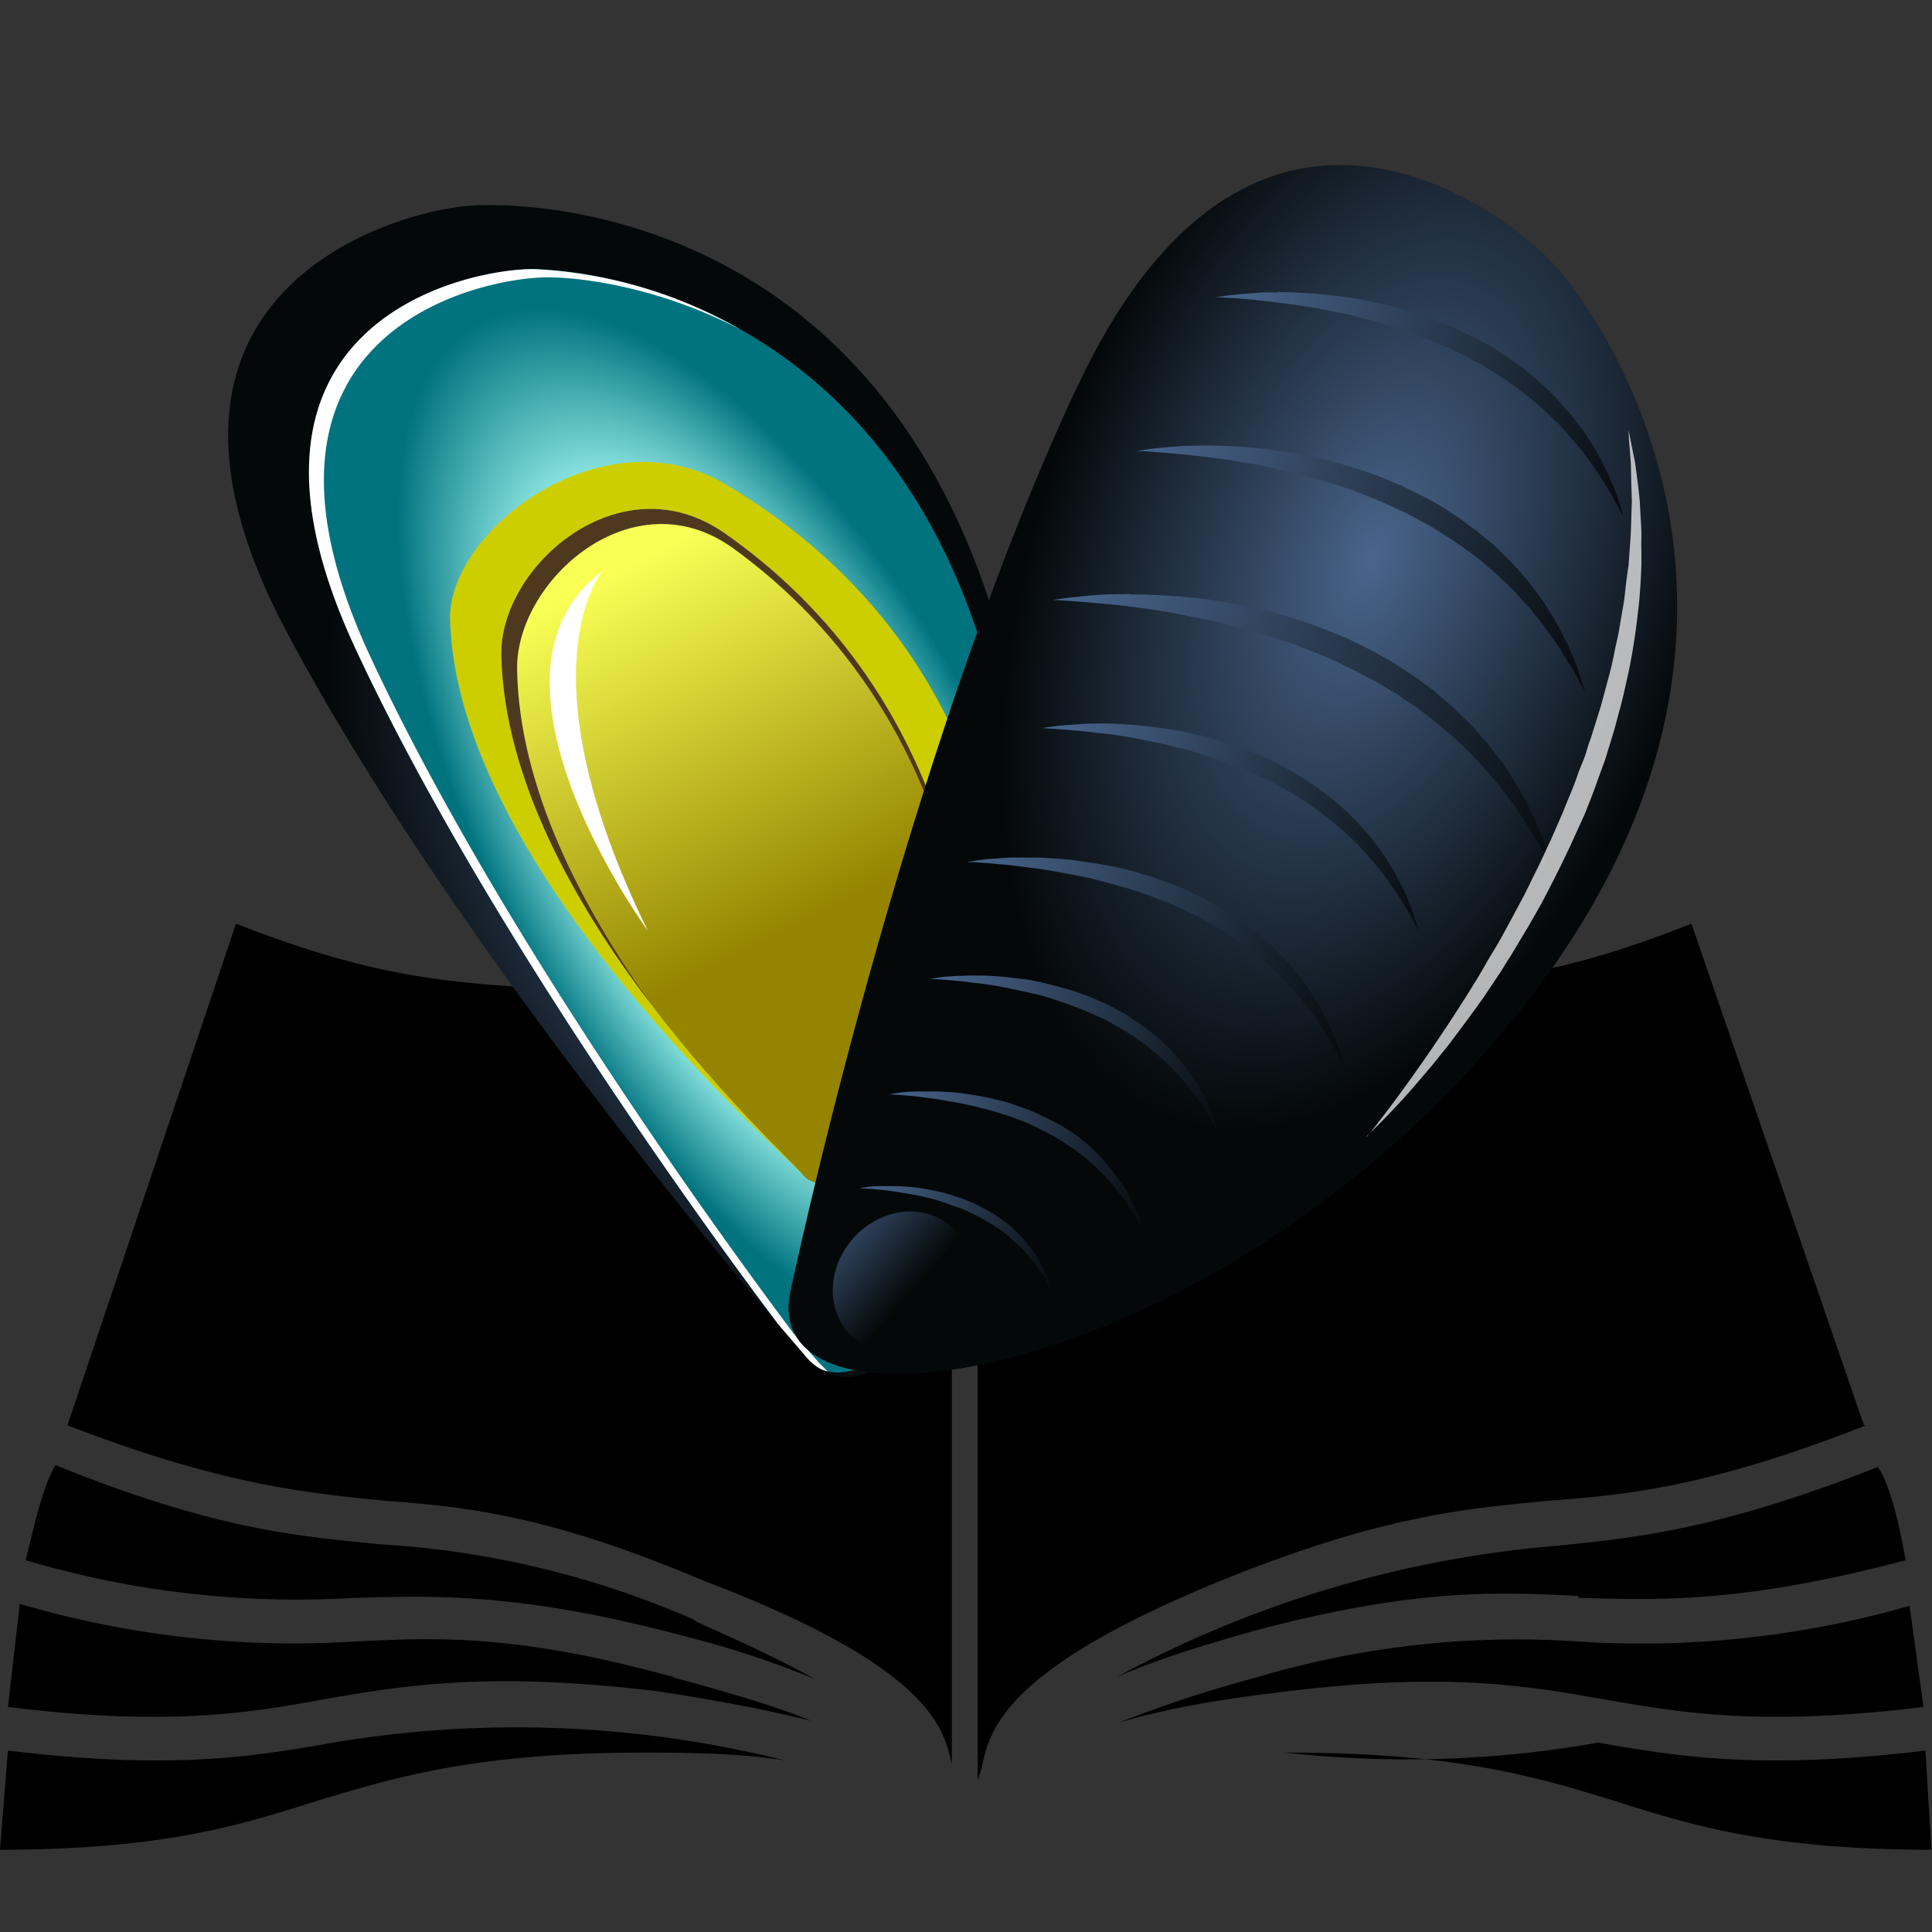 <svg xmlns="http://www.w3.org/2000/svg" width="895" height="895">
  <rect width="100%" height="100%" fill="#333333" stroke="none"/>
  <defs>
    <clipPath id="j">
      <path d="M124.7 839.9c-12-124.6 10.5-288.3 10.5-288.3 5.7-49.9 127.7 13.5 177.2 145.6 54 144.2-40.5 213.2-61.6 225.3-8.1 4.6-27.1 12-48 12-33 0-70.7-18.4-78-94.6"/>
    </clipPath>
    <radialGradient id="k" cx="0" cy="0" r="1" fx="0" fy="0" gradientTransform="scale(112.612 200.608) rotate(-90 3 1)" gradientUnits="userSpaceOnUse" spreadMethod="pad">
      <stop offset="0" stop-color="#49658c"/>
      <stop offset=".9" stop-color="#040809"/>
      <stop offset="1" stop-color="#040809"/>
    </radialGradient>
    <clipPath id="l">
      <path d="M172.7 595.3a58.6 58.6 0 0 1-12.6-1.7l-5.3-1.4c-3.2-1-5.8-2.2-7.6-3l-2.7-1.4s4.2 1.4 10.8 2.7l5.2 1c2 .2 3.9.5 6 .6 2 .2 4.1.3 6.3.3h3.2l3.3-.3 3.2-.4 3.2-.6c.5 0 1-.2 1.5-.4.6 0 1-.2 1.6-.3l3-1 2.7-1 2.7-1.2 2.4-1.3 2.2-1.3c.7-.4 1.3-1 2-1.3l1.7-1.3c1-.9 2-1.5 2.7-2.2l2.3-2-1.8 2.4-2.4 2.7-1.6 1.5-2 1.6-2 1.6-2.5 1.5-2.6 1.5-3 1.3a41.6 41.6 0 0 1-9.7 2.7l-3.3.5-3.5.2h-3.3"/>
    </clipPath>
    <linearGradient id="m" x2="1" gradientTransform="matrix(67.83 0 0 -67.83 143.8 586.5)" gradientUnits="userSpaceOnUse">
      <stop offset="0" stop-color="#49658c"/>
      <stop offset="1" stop-color="#040809"/>
    </linearGradient>
    <clipPath id="n">
      <path d="M180.5 627.6l-4.5-.3c-1.4 0-2.9-.3-4.3-.4l-4-.7-4-.8a78 78 0 0 1-12.8-4l-4.3-2c-2.3-1-3.6-1.8-3.6-1.8l1 .3 2.9.8 4.5 1.2 5.9 1.3 7 1.3 3.8.5c1.3 0 2.7.3 4 .4 2.7.2 5.6.3 8.4.3h4.3l4.3-.4 2.2-.2 2.1-.3 4.2-.8 2-.5 2.1-.5c1.4-.3 2.6-.8 4-1.2l3.7-1.4 3.4-1.6 3.2-1.7 3-1.8c1-.5 1.7-1.1 2.6-1.7l2.3-1.7 3.6-2.9 3-2.7-2.4 3.3-3.2 3.5-2.1 2-2.5 2.1c-1 .7-1.8 1.5-2.8 2.1l-3.2 2.1-3.6 2a59.6 59.6 0 0 1-12.2 4.4l-4.5.8-4.5.7-4.5.3h-4.5"/>
    </clipPath>
    <linearGradient id="o" x2="1" gradientTransform="matrix(89.915 0 0 -89.915 142.1 616)" gradientUnits="userSpaceOnUse">
      <stop offset="0" stop-color="#49658c"/>
      <stop offset="1" stop-color="#040809"/>
    </linearGradient>
    <clipPath id="p">
      <path d="M185.5 666.3l-5-.3a88 88 0 0 1-4.8-.6c-1.6-.1-3.1-.4-4.7-.7l-4.4-1a89 89 0 0 1-14.4-4.5c-2-.7-3.6-1.5-4.9-2.1l-4.1-2.1 1.2.3 3.2 1 5.1 1.3 6.7 1.5 3.8.7 4 .7 4.4.6c1.5 0 3 .3 4.5.4 3.1.3 6.3.4 9.5.4h4.9c1.6-.2 3.2-.2 4.8-.5l2.5-.2 2.4-.4 2.4-.4 2.3-.4 2.4-.6 2.3-.6 4.4-1.3c1.4-.6 2.8-1.2 4.2-1.6 1.3-.7 2.6-1.2 4-1.8l3.5-2c1.2-.6 2.3-1.3 3.3-2 .6-.2 1-.5 1.6-.9l1.4-1 2.6-1.9c1.5-1.3 3-2.3 4-3.3l3.5-3-2.8 3.7-3.6 4-2.4 2.2a31 31 0 0 1-2.8 2.4l-3.2 2.4c-1.1.8-2.3 1.6-3.6 2.3l-4 2.2-4.3 2c-3 1.1-6.2 2.3-9.5 3l-2.5.6-2.5.4-2.6.4-2.5.3-5.2.4h-5"/>
    </clipPath>
    <linearGradient id="q" x2="1" gradientTransform="matrix(101.567 0 0 -101.567 142.3 653.1)" gradientUnits="userSpaceOnUse">
      <stop offset="0" stop-color="#49658c"/>
      <stop offset="1" stop-color="#040809"/>
    </linearGradient>
    <clipPath id="r">
      <path d="M197 707c-2.2 0-4.4-.1-6.5-.4l-3.2-.2-3.1-.4-6-1c-2-.4-4-.7-5.8-1.2a124.5 124.5 0 0 1-18.8-6l-6.3-2.7c-3.5-1.7-5.4-2.8-5.4-2.8l1.5.5 4.3 1.2 6.6 1.7 8.7 2 5 .9 5.2.9 5.7.7c1.9.2 3.8.5 5.9.6 4 .4 8 .5 12.3.5h6.3c1-.2 2.1-.2 3.2-.3l1.6-.1 1.5-.2 3.2-.3 3.1-.5 3.1-.5 3.1-.6 1.5-.3 1.5-.4 3-.8 3-.9 2.8-.9 5.5-2 5-2.4 4.8-2.5 4.3-2.5 2-1.3 1.8-1.3 3.4-2.4 2.9-2.3 2.4-2 3.3-3 1.2-1-1 1.3-2.7 3.5-4.6 5.2-3.1 3-1.8 1.5-1.9 1.5-2 1.6-2.1 1.6-4.7 3-5.2 2.8c-1.9.9-3.7 1.8-5.7 2.6l-6 2.2c-2 .6-4.2 1.3-6.3 1.7l-3.3.8-3.2.6-3.4.5-3.3.3-1.7.2-1.6.1-3.4.2H197"/>
    </clipPath>
    <linearGradient id="s" x2="1" gradientTransform="matrix(132.095 0 0 -132.095 140.7 690)" gradientUnits="userSpaceOnUse">
      <stop offset="0" stop-color="#49658c"/>
      <stop offset="1" stop-color="#040809"/>
    </linearGradient>
    <clipPath id="t">
      <path d="M204.8 753c-2.2 0-4.4 0-6.5-.3l-3.2-.3-3.1-.4c-2-.2-4.1-.6-6-1-2-.4-4-.7-5.8-1.2a125.5 125.5 0 0 1-18.8-6v.1c-2.5-1-4.6-2-6.3-2.8-3.5-1.6-5.4-2.8-5.4-2.8l1.5.5 4.3 1.3 6.6 1.7 8.7 2 5 .9 5.2.8 5.7.8 5.8.6c4 .3 8.2.5 12.4.5l6.3-.1 3.2-.2 1.5-.1 1.6-.2 3.2-.3 3.1-.5 3.1-.5 3.1-.7 1.5-.3 1.5-.4 3-.7 3-.9 2.8-1 5.4-2 5.2-2.3 4.7-2.5c1.5-.8 2.9-1.8 4.2-2.6l2-1.2 1.9-1.3c1.2-.9 2.4-1.6 3.4-2.5l2.9-2.3 2.4-2 3.3-3 1.2-1-1 1.3-2.7 3.6c-1.2 1.5-2.8 3.1-4.6 5.1l-3.2 3-1.7 1.6-1.9 1.5-2 1.5-2.2 1.6-4.6 3-5.2 2.9-5.7 2.5c-2 .8-4 1.6-6 2.2l-6.3 1.8-3.3.7c-1 .3-2.2.4-3.3.6l-3.3.5-3.3.4-1.7.2h-1.6l-3.4.3h-6.6"/>
    </clipPath>
    <linearGradient id="u" x2="1" gradientTransform="matrix(132.095 0 0 -132.095 148.5 736)" gradientUnits="userSpaceOnUse">
      <stop offset="0" stop-color="#49658c"/>
      <stop offset="1" stop-color="#040809"/>
    </linearGradient>
    <clipPath id="v">
      <path d="M212.7 795.7c-2.9-.1-5.8-.2-8.6-.5l-4.2-.4-4.2-.5-4-.6-4-.7-7.6-1.6c-5-1.1-9.5-2.5-13.7-3.8l-6-2-5.2-2-8.5-3.8a85.9 85.9 0 0 1-7-3.7l2 .7 5.6 1.6 8.8 2.3c3.4.9 7.3 1.7 11.5 2.6 2 .4 4.3.9 6.5 1.2l3.5.6 3.6.6 7.5 1c2.5.2 5.1.6 7.8.7 5.3.5 10.8.7 16.3.8l8.4-.2 4.2-.3 2.2-.1 2-.3 4.2-.4 4.2-.6 4.1-.7 4.1-.8 2-.4 2-.6 4-1 3.9-1.2 3.7-1.2c2.5-.8 5-1.8 7.3-2.7l6.8-3 6.2-3.4 3-1.7 2.7-1.7c1-.6 1.9-1 2.7-1.7l2.4-1.7c1.6-1.1 3.2-2.1 4.5-3.2l3.8-3.1 3.3-2.6 4.3-4 1.6-1.3-1.2 1.6-3.6 4.7-2.8 3.2-3.4 3.7-4.1 4-2.3 2-2.6 2-2.7 2.1c-.9.7-1.8 1.5-2.8 2.1-2 1.3-4 2.7-6.2 4a459 459 0 0 1-7 3.8l-7.4 3.4-4 1.5-4 1.4-4.2 1.2-2 .6-2.2.5-4.3 1-4.4.8-4.4.7-4.4.5-2.2.2-2.2.1-4.5.3h-8.8"/>
    </clipPath>
    <linearGradient id="w" x2="1" gradientTransform="matrix(175.36 0 0 -175.36 138 773)" gradientUnits="userSpaceOnUse">
      <stop offset="0" stop-color="#49658c"/>
      <stop offset="1" stop-color="#040809"/>
    </linearGradient>
    <clipPath id="x">
      <path d="M214 845c-2.6 0-5.2-.2-7.7-.4l-3.8-.4-3.7-.4-3.7-.6-3.5-.6-6.9-1.4a157.9 157.9 0 0 1-17.6-5.2l-4.7-1.9c-3-1.1-5.5-2.3-7.6-3.3-4.1-2-6.3-3.3-6.3-3.3l1.7.6 5.1 1.4 7.9 2.1c3 .8 6.5 1.5 10.3 2.3l5.9 1.1 3.1.6 3.2.5 6.7.9c2.3.1 4.6.5 7 .6 4.8.4 9.7.6 14.7.7l7.5-.2 3.8-.2 1.9-.2 1.9-.2 3.7-.4c1.3 0 2.5-.3 3.8-.5l3.7-.6 3.6-.8 1.8-.3 1.8-.5 3.6-1c1.2-.2 2.3-.6 3.4-1l3.4-1 6.6-2.5 6-2.8 5.6-3c1-.4 1.8-1 2.7-1.5l2.4-1.5 2.4-1.5 2.2-1.6 4-2.8 3.5-2.8 2.9-2.4 3.9-3.5 1.4-1.2-1.1 1.5-3.2 4.2c-.7 1-1.6 1.8-2.5 2.9-1 1-2 2-3 3.3l-3.8 3.5-2 1.8-2.3 1.9-2.4 1.8-2.6 2c-1.8 1-3.6 2.3-5.6 3.5l-6.2 3.4-6.7 3-3.5 1.4-3.6 1.2c-2.5.7-5 1.6-7.6 2.1l-3.8 1-4 .6-3.9.6-4 .5-2 .2h-2l-3.9.3H214"/>
    </clipPath>
    <linearGradient id="y" x2="1" gradientTransform="matrix(157.257 0 0 -157.257 147 824.7)" gradientUnits="userSpaceOnUse">
      <stop offset="0" stop-color="#49658c"/>
      <stop offset="1" stop-color="#040809"/>
    </linearGradient>
    <clipPath id="z">
      <path d="M215 895.6c-2.4 0-4.7-.2-7-.4l-3.5-.3-3.3-.5c-2.3-.2-4.4-.6-6.6-1l-6.2-1.3c-4-.9-7.7-2-11.1-3l-4.9-1.7-4.3-1.7c-2.7-1-5-2.1-6.9-3-3.7-1.8-5.7-3-5.7-3l1.6.5 4.6 1.3 7.2 2 9.3 2 5.4 1 2.8.5 3 .5 6 .8c2.1.1 4.2.5 6.4.6 4.3.4 8.8.5 13.3.6l6.8-.2 3.5-.2 1.7-.1 1.7-.2 3.4-.3 3.4-.6 3.4-.5 3.3-.7 1.6-.3 1.7-.4 3.2-.9 3.1-.9 3.1-1 6-2.3 5.5-2.4 5-2.8 2.4-1.3 2.3-1.4 2.2-1.4 2-1.4c1.2-1 2.5-1.7 3.6-2.6l3.1-2.5c1-.8 2-1.5 2.7-2.2l3.5-3.2 1.3-1.1-1 1.4-3 3.8c-1.2 1.6-3 3.4-5 5.6l-3.4 3.2-1.8 1.7-2.1 1.6-2.2 1.7-2.3 1.7-5 3.3-5.7 3c-2 1-4 2-6.1 2.8l-3.2 1.2-3.3 1.2c-2.3.6-4.5 1.4-6.8 1.9l-3.5.8-3.6.6-3.6.6-3.6.4-1.8.2h-1.8l-3.6.3H215"/>
    </clipPath>
    <linearGradient id="A" x2="1" gradientTransform="matrix(142.869 0 0 -142.869 154.1 877.1)" gradientUnits="userSpaceOnUse">
      <stop offset="0" stop-color="#49658c"/>
      <stop offset="1" stop-color="#040809"/>
    </linearGradient>
    <clipPath id="B">
      <path d="M147.8 572.6c-4.6-11.5 0-24.2 10.3-28.3 10.2-4 22.3 2 26.9 13.6 4.6 11.6 0 24.3-10.3 28.3a18 18 0 0 1-6.7 1.3c-8.3 0-16.6-5.7-20.2-14.9"/>
    </clipPath>
    <linearGradient id="C" x2="1" gradientTransform="scale(40.038 -40.038) rotate(21.6 39.5 1.5)" gradientUnits="userSpaceOnUse">
      <stop offset="0" stop-color="#49658c"/>
      <stop offset="1" stop-color="#040809"/>
    </linearGradient>
    <clipPath id="D">
      <path d="M0 980h1400V0H0z"/>
    </clipPath>
    <clipPath id="E">
      <path d="M265 876.5h39.6V647.9h-39.7z"/>
    </clipPath>
    <clipPath id="F">
      <path d="M499.4 873.4c-22.7-1.5-111-26.2-55.8-129.8C498.7 640 601 523.7 601 523.7c30.2-36 92.7 76.6 63 205.6-30.2 131-127.4 144.3-158.9 144.3a90 90 0 0 1-5.8-.2"/>
    </clipPath>
    <radialGradient id="G" cx="0" cy="0" r="1" fx="0" fy="0" gradientTransform="matrix(103.871 -156.785 -88.012 -58.308 579 658.5)" gradientUnits="userSpaceOnUse" spreadMethod="pad">
      <stop offset="0" stop-color="#49658c"/>
      <stop offset=".9" stop-color="#040809"/>
      <stop offset="1" stop-color="#040809"/>
    </radialGradient>
    <clipPath id="H">
      <path d="M464.4 738.8c39.2-84.3 108.8-179.4 128.9-206l7.8-9c1.4-1.9 3-3.3 4.7-4.3C634 506.4 683 599 662.4 709.8c-24.4 131.6-123 144-143.4 144.3h-.5c-21.1 0-99.9-17-54-115.3"/>
    </clipPath>
    <radialGradient id="I" cx="0" cy="0" r="1" fx="0" fy="0" gradientTransform="matrix(81.348 -153.607 -68.652 -36.357 583.8 684)" gradientUnits="userSpaceOnUse" spreadMethod="pad">
      <stop offset="0" stop-color="#aafff6"/>
      <stop offset=".6" stop-color="#aafff6"/>
      <stop offset="1" stop-color="#00737f"/>
    </radialGradient>
    <clipPath id="J">
      <path d="M0 980h1400V0H0z"/>
    </clipPath>
    <clipPath id="K">
      <path d="M509 736.8c1.4-76.3 88.1-153.3 91.6-158.3 11.5-14.1 48.2 33.2 50 42.4 3.4 16.8.1 101.1-73.7 152.8a38.9 38.9 0 0 1-22.6 7.4c-24.3 0-45.8-23.7-45.4-44.3"/>
    </clipPath>
    <linearGradient id="L" x2="1" gradientTransform="scale(134.868 -134.868) rotate(62.9 6.7 .4)" gradientUnits="userSpaceOnUse">
      <stop offset="0" stop-color="#f9ff55"/>
      <stop offset=".1" stop-color="#f9ff55"/>
      <stop offset="1" stop-color="#948400"/>
    </linearGradient>
    <clipPath id="M">
      <path d="M0 980h1400V0H0z"/>
    </clipPath>
    <clipPath id="N">
      <path d="M684.2 818.4C631 705 597 543.4 597 543.4 585.6 494.5 721.7 513.2 813 621c99.4 117.5 33.6 214.4 17.9 232.8-8.6 10-35.4 32-66.6 32-26.3 0-55.7-15.6-80-67.3"/>
    </clipPath>
    <radialGradient id="O" cx="0" cy="0" r="1" fx="0" fy="0" gradientTransform="matrix(-67.559 -188.89 -106.034 37.924 774 765.8)" gradientUnits="userSpaceOnUse" spreadMethod="pad">
      <stop offset="0" stop-color="#49658c"/>
      <stop offset=".9" stop-color="#040809"/>
      <stop offset="1" stop-color="#040809"/>
    </radialGradient>
    <clipPath id="P">
      <path d="M621 574.8c-2-.2-3.1-.5-3.1-.5s4.5 0 11-1l5.4-.9c1.8-.3 3.8-.8 5.8-1.3s4-1.2 6-2l3-1 3-1.4 3-1.5 2.7-1.6c.5-.3 1-.5 1.4-.9l1.3-.8 2.5-1.9 2.2-2 2.1-2 1.9-2 1.6-2 1.4-1.9 1.2-1.7 1.8-3 1.5-2.7-1 3c-.2.9-.7 2-1.3 3.2l-1 2-1.2 2.1-1.5 2.3a3394 3394 0 0 1-3.8 4.6l-2.2 2.1a41.9 41.9 0 0 1-8.2 5.8l-3 1.6-3.2 1.4-3.2 1.1-3.3 1-3.1.7a61.3 61.3 0 0 1-11.5 1.4h-2.3c-2.4 0-4.4 0-6-.2"/>
    </clipPath>
    <linearGradient id="Q" x2="1" gradientTransform="scale(67.83 -67.83) rotate(19.7 29 22)" gradientUnits="userSpaceOnUse">
      <stop offset="0" stop-color="#49658c"/>
      <stop offset="1" stop-color="#040809"/>
    </linearGradient>
    <clipPath id="R">
      <path d="M635.3 603.8c-1.8 0-3.4-.2-4.7-.3l-4-.6h1l3-.2 4.6-.4 6-.8 7-1.2 3.8-.8 4-1a107 107 0 0 0 8-2.4l4-1.5 4-1.8 1.9-1 1.9-1c1.3-.6 2.5-1.4 3.7-2.1l1.7-1.2 1.8-1.1 3.3-2.5 3-2.6 2.7-2.6 2.5-2.7 2.1-2.7c.8-.8 1.3-1.7 2-2.5l1.5-2.3 2.4-4 2-3.6-1.2 4-1.8 4.3-1.4 2.6c-.4 1-1 2-1.6 2.8a135 135 0 0 1-4.3 6l-2.6 3-3 3a55.8 55.8 0 0 1-10.9 7.7 57 57 0 0 1-4 2c-1.5.8-2.9 1.3-4.3 1.9l-4.2 1.5c-1.4.5-2.8 1-4.3 1.3l-4.2 1-4 .7-4 .6c-2.6.3-5 .4-7.3.5h-6.1"/>
    </clipPath>
    <linearGradient id="S" x2="1" gradientTransform="scale(89.915 -89.915) rotate(19.7 22.8 16.7)" gradientUnits="userSpaceOnUse">
      <stop offset="0" stop-color="#49658c"/>
      <stop offset="1" stop-color="#040809"/>
    </linearGradient>
    <clipPath id="T">
      <path d="M649.2 639c-2 0-3.8-.2-5.3-.3-3-.3-4.6-.7-4.6-.7h1.2l3.4-.2 5.3-.5 6.7-.8 3.9-.6 4-.8 4.3-.9 4.4-1c3-.8 6-1.8 9-2.9l4.6-1.7 4.5-2 2.2-1 2.1-1.2 2.2-1.2 2-1.2 2-1.3 2-1.4c1.3-.8 2.5-1.8 3.7-2.7l3.4-3 3.1-3 2.8-3 2.4-3 1.2-1.4 1-1.4 1.8-2.6 2.7-4.5 2.2-4-1.4 4.3-2 5-1.5 3-1.8 3.1c-.8 1-1.4 2.3-2.2 3.4l-2.7 3.4-3 3.4-3.4 3.3c-2.5 2-5 4.2-8 6l-2 1.4-2.3 1.3-2.3 1.2-2.3 1.2-4.7 2-4.8 1.7-4.8 1.4-4.8 1.2-4.6.9-4.4.5a88.5 88.5 0 0 1-15.1.6"/>
    </clipPath>
    <linearGradient id="U" x2="1" gradientTransform="scale(101.567 -101.567) rotate(19.7 21.2 15)" gradientUnits="userSpaceOnUse">
      <stop offset="0" stop-color="#49658c"/>
      <stop offset="1" stop-color="#040809"/>
    </linearGradient>
    <clipPath id="V">
      <path d="M663.6 675l-7-.5c-3.7-.4-5.9-.9-5.9-.9h1.6l4.4-.3 6.8-.6 8.8-1.1 5-.8 5.3-1 5.6-1.1 5.7-1.5c3.9-1 7.8-2.2 11.8-3.6l5.9-2.3 2.9-1.2 1.5-.7 1.4-.7 2.9-1.3 2.7-1.5c1-.6 2-1 2.8-1.6l2.7-1.6 1.3-.8 1.3-.9 2.5-1.7c1-.5 1.7-1.2 2.5-1.8l2.4-1.8 4.4-3.8 4-4 3.6-3.9c1.2-1.2 2.2-2.6 3.2-3.8l1.5-1.9 1.3-1.8c.8-1.2 1.7-2.3 2.3-3.5l2-3 1.6-2.8 2.1-3.9.8-1.4-.5 1.5c-.3 1-.7 2.5-1.4 4.3-.6 1.8-1.5 4-2.6 6.4-.5 1.3-1.3 2.5-2 3.9l-1 2-1.3 2.1-1.4 2.2-1.5 2.2-3.4 4.4c-1.2 1.5-2.5 3-4 4.4-1.3 1.4-2.8 2.9-4.4 4.3l-4.9 4.1c-1.8 1.3-3.5 2.7-5.4 3.8l-2.8 1.8-2.9 1.6-2.9 1.6-3 1.5-1.5.7-1.6.7-3 1.3-3.2 1.1-3 1.1-6.3 1.9-3.1.8-3.1.7-6 1-5.8.9c-3.8.4-7.4.6-10.7.8h-9"/>
    </clipPath>
    <linearGradient id="W" x2="1" gradientTransform="scale(132.095 -132.095) rotate(19.7 17.1 11.6)" gradientUnits="userSpaceOnUse">
      <stop offset="0" stop-color="#49658c"/>
      <stop offset="1" stop-color="#040809"/>
    </linearGradient>
    <clipPath id="X">
      <path d="M686.4 715.7l-6.9-.5c-3.8-.4-6-.8-6-.8l1.6-.1 4.4-.3 6.9-.6 8.8-1 5-.8 5.2-1 5.6-1.2 5.7-1.4c4-1 7.9-2.3 11.8-3.7l6-2.2 2.8-1.3 1.5-.6 1.4-.7 2.9-1.4 2.8-1.5 2.8-1.5 2.6-1.6 1.4-.9 1.2-.8 2.6-1.8c.9-.5 1.6-1.2 2.4-1.8l2.4-1.8c1.6-1.2 3-2.6 4.5-3.8l4-3.9 3.6-4c1.2-1.2 2.1-2.6 3.2-3.8l1.4-1.8 1.3-1.9 2.4-3.4 2-3.2 1.5-2.7c1-1.6 1.7-3 2.1-3.8l.8-1.4-.4 1.5-1.4 4.2c-.6 1.9-1.6 4-2.6 6.5l-2 3.8-1 2-1.4 2.2-1.3 2.1-1.5 2.2-3.4 4.5-4 4.4-4.4 4.3c-1.6 1.3-3.2 2.7-5 4-1.7 1.3-3.4 2.7-5.3 3.8l-2.8 1.8-3 1.7-2.9 1.6-3 1.5-1.5.7-1.5.6-3.1 1.3-3.1 1.2c-1 .4-2.1.8-3.1 1l-6.3 2-3 .7-3.2.7c-2 .5-4 .8-6 1.1l-5.8.8a130.5 130.5 0 0 1-14.7.9l-5-.1"/>
    </clipPath>
    <linearGradient id="Y" x2="1" gradientTransform="scale(132.095 -132.095) rotate(19.7 18 12)" gradientUnits="userSpaceOnUse">
      <stop offset="0" stop-color="#49658c"/>
      <stop offset="1" stop-color="#040809"/>
    </linearGradient>
    <clipPath id="Z">
      <path d="M699.6 755.2l-5.7-.1c-3.6-.1-6.6-.4-9.2-.7-5-.5-8-1-8-1l2.2-.1 5.8-.4 9.1-.8c3.5-.3 7.4-.8 11.7-1.4l6.6-1 3.5-.7 3.5-.7 7.4-1.5c2.5-.7 5-1.2 7.6-2a206 206 0 0 0 15.7-4.8l7.8-3 3.9-1.7 2-.8 1.8-1 3.8-1.8 3.7-2c1.2-.6 2.5-1.2 3.7-2l3.5-2.1 1.8-1 1.7-1.3 3.4-2.2 3.2-2.4 3.2-2.5 5.9-5 5.4-5.2 4.7-5.2 2.2-2.6 2-2.5 2-2.5 1.7-2.4 3.1-4.6 2.6-4.2c.8-1.3 1.6-2.4 2.2-3.6l2.8-5.1 1-1.8-.6 2-1.8 5.6-1.6 4-2 4.5c-.7 1.7-1.6 3.3-2.5 5.1l-1.5 2.8-1.7 2.7-1.8 2.9c-.7 1-1.2 2-2 3l-4.5 5.8-5.2 5.9-6 5.7-3.2 2.7c-1 1-2.1 1.9-3.3 2.7l-3.5 2.6-1.8 1.2-1.8 1.2-3.7 2.4-3.9 2.2c-1.3.7-2.5 1.5-3.9 2.1l-4 2-2 1-2 .8-4.1 1.7-4.2 1.6-4.1 1.4c-2.8.9-5.5 1.8-8.3 2.5l-4.1 1-4 1-4.1.7-4 .7c-2.6.4-5.2.8-7.7 1a193.4 193.4 0 0 1-19.9 1.1v.1h-.5"/>
    </clipPath>
    <linearGradient id="aa" x2="1" gradientTransform="scale(175.36 -175.36) rotate(19.7 14.3 9)" gradientUnits="userSpaceOnUse">
      <stop offset="0" stop-color="#49658c"/>
      <stop offset="1" stop-color="#040809"/>
    </linearGradient>
    <clipPath id="ab">
      <path d="M722.8 800.4l-5-.1c-3.3-.1-6-.4-8.3-.6-4.6-.4-7.1-1-7.1-1h1.8l5.3-.4a310 310 0 0 0 18.6-2c2-.2 3.9-.5 6-1 1 0 2-.3 3-.4l3.3-.6 6.6-1.5c2.2-.6 4.5-1 6.8-1.7a184 184 0 0 0 14-4.3c2.4-.8 4.7-1.8 7-2.7l3.5-1.5 1.8-.8 1.7-.8 3.4-1.6 3.3-1.8 3.3-1.8 3.2-2 1.6-1 1.5-1 3-2 3-2.2 2.8-2.1 5.3-4.6 4.8-4.6 4.2-4.7c.8-.7 1.4-1.5 2-2.3l1.8-2.3 1.7-2.2 1.6-2.2 2.8-4 2.3-3.8c.7-1.2 1.5-2.2 2-3.2l2.5-4.7.9-1.6-.6 1.8-1.6 5c-.3 1.2-.9 2.3-1.4 3.6l-1.7 4.1-2.4 4.6-1.3 2.4c-.4.9-1 1.7-1.5 2.5l-1.6 2.6c-.6.8-1.1 1.8-1.8 2.6l-4 5.3-4.7 5.2-5.3 5.2-3 2.4c-.9.8-1.9 1.7-3 2.4-2 1.5-4 3.2-6.3 4.5l-3.3 2.2-3.5 2c-1.1.6-2.3 1.3-3.5 1.8l-3.6 1.8-1.8.9-1.8.7-3.7 1.6-3.7 1.4c-1.2.4-2.4.9-3.7 1.2-2.5.8-5 1.6-7.4 2.2l-3.7 1-3.7.8-3.6.7-3.5.6-7 1a174 174 0 0 1-17.8 1h-.5"/>
    </clipPath>
    <linearGradient id="ac" x2="1" gradientTransform="scale(157.257 -157.257) rotate(19.7 16.8 10.3)" gradientUnits="userSpaceOnUse">
      <stop offset="0" stop-color="#49658c"/>
      <stop offset="1" stop-color="#040809"/>
    </linearGradient>
    <clipPath id="ad">
      <path d="M745.1 847h-4.6l-7.5-.6c-4.1-.4-6.5-.9-6.5-.9h1.7l4.8-.3 7.4-.7 9.5-1.2 5.4-.8 2.8-.5 3-.6 6-1.2 6.2-1.6c4.2-1 8.4-2.5 12.7-4l6.4-2.4 3.1-1.4 1.6-.6 1.6-.8 3-1.5 3-1.6c1-.6 2.1-1 3-1.6l3-1.8 1.4-.9 1.4-1c1-.5 1.9-1.2 2.8-1.8 1-.6 1.7-1.3 2.6-2l2.6-1.9 4.8-4.1 4.4-4.2 3.8-4.3 1.8-2.1 1.7-2 1.5-2 1.4-2 2.6-3.8 2.1-3.4c.6-1 1.3-2 1.7-2.9l2.3-4.2.9-1.5-.5 1.6-1.5 4.6c-.7 2-1.7 4.3-2.9 7l-2 4.1-1.3 2.3-1.3 2.2-1.5 2.3c-.5.8-1 1.7-1.6 2.4l-3.7 4.8-4.3 4.8c-1.5 1.6-3.1 3.1-4.8 4.6l-2.6 2.3-2.7 2.2c-2 1.3-3.8 2.8-5.8 4l-3 2c-1 .7-2.1 1.2-3.2 1.8-1 .6-2 1.2-3.2 1.7l-3.2 1.6-1.7.8-1.6.7-3.4 1.4-3.3 1.3-3.4 1.1c-2.3.8-4.5 1.5-6.8 2l-3.3.9-3.3.7-6.5 1.3-6.3.8a158.9 158.9 0 0 1-16.2 1h-.5"/>
    </clipPath>
    <linearGradient id="ae" x2="1" gradientTransform="scale(142.869 -142.869) rotate(19.7 19.6 11.7)" gradientUnits="userSpaceOnUse">
      <stop offset="0" stop-color="#49658c"/>
      <stop offset="1" stop-color="#040809"/>
    </linearGradient>
    <clipPath id="af">
      <path d="M615.9 559c-8.2-9.4-8.2-22.9.2-30.2 8.3-7.3 21.7-5.6 29.9 3.8 8.2 9.3 8.1 22.8-.2 30.1-3.5 3-7.8 4.6-12.4 4.6-6.2 0-12.7-2.9-17.5-8.3"/>
    </clipPath>
    <linearGradient id="ag" x2="1" gradientTransform="scale(40.038 -40.038) rotate(41.3 26.4 12.9)" gradientUnits="userSpaceOnUse">
      <stop offset="0" stop-color="#49658c"/>
      <stop offset="1" stop-color="#040809"/>
    </linearGradient>
    <clipPath id="ah">
      <path d="M0 980h1400V0H0z"/>
    </clipPath>
    <clipPath id="ai">
      <path d="M772.3 805.1h83.6V590h-83.6z"/>
    </clipPath>
    <clipPath id="aj">
      <path d="M1252.8 818.8s-115.1-103.6-182-200.1c-66.7-96.5 18.1-131.3 40.4-135.4 22.4-4.2 131.9-12 180.4 124 39.4 110.5 5.3 216.8-26.8 216.8-4 0-8.1-1.7-12-5.3"/>
    </clipPath>
    <radialGradient id="ak" cx="0" cy="0" r="1" fx="0" fy="0" gradientTransform="matrix(121.376 143.662 -80.645 68.135 1215.3 687.5)" gradientUnits="userSpaceOnUse" spreadMethod="pad">
      <stop offset="0" stop-color="#49658c"/>
      <stop offset=".9" stop-color="#040809"/>
      <stop offset="1" stop-color="#040809"/>
    </radialGradient>
    <clipPath id="al">
      <path d="M1261.3 818.9c-93.8-85.2-134.2-128.4-183-207.5-57.3-93.1 30.2-118 50.5-120 20.3-2.2 123.8 7.6 163.4 135.4 30.4 98.4-1.2 194.8-24.5 194.8-2.2 0-4.4-.9-6.4-2.7"/>
    </clipPath>
    <radialGradient id="am" cx="0" cy="0" r="1" fx="0" fy="0" gradientTransform="matrix(101.632 147.468 -65.908 45.422 1211.9 657)" gradientUnits="userSpaceOnUse" spreadMethod="pad">
      <stop offset="0" stop-color="#aafff6"/>
      <stop offset=".6" stop-color="#aafff6"/>
      <stop offset="1" stop-color="#00737f"/>
    </radialGradient>
    <clipPath id="an">
      <path d="M0 980h1400V0H0z"/>
    </clipPath>
    <clipPath id="ao">
      <path d="M1225 737.4c-31.6-13.8-100.3-64-110.6-139.6-3.7-26.7 29.1-63 63.2-44.5 79.3 42.7 90.2 126 91 143.1.6 14.2-8.5 44-30.7 44-3.9 0-8.2-1-12.9-3"/>
    </clipPath>
    <linearGradient id="ap" x2="1" gradientTransform="scale(136.285) rotate(56.2 .3 10)" gradientUnits="userSpaceOnUse">
      <stop offset="0" stop-color="#f9ff55"/>
      <stop offset=".1" stop-color="#f9ff55"/>
      <stop offset="1" stop-color="#948400"/>
    </linearGradient>
    <clipPath id="aq">
      <path d="M0 980h1400V0H0z"/>
    </clipPath>
    <clipPath id="ar">
      <path d="M1039 844.9c-131.3-59.7-114.4-168.2-108.5-190 6-22 47.8-103.6 138.4-29 90.5 74.6 184.2 198 184.2 198 18.8 23.7-25.2 48.2-91 48.1-36.5 0-80-7.5-123-27.1"/>
    </clipPath>
    <radialGradient id="as" cx="0" cy="0" r="1" fx="0" fy="0" gradientTransform="matrix(133.025 132.949 74.631 -74.674 1125.4 775.5)" gradientUnits="userSpaceOnUse" spreadMethod="pad">
      <stop offset="0" stop-color="#49658c"/>
      <stop offset=".9" stop-color="#040809"/>
      <stop offset="1" stop-color="#040809"/>
    </radialGradient>
    <clipPath id="at">
      <path d="M1045.7 825.2c-119.6-59.7-104.8-154.1-99.5-173 5.3-19 42.9-88.3 125.5-17.8 70.1 60 142.4 151 162.6 177a808 808 0 0 1 6.5 9.8 21 21 0 0 1 2.8 5.5c2.7 16.5-27.3 29.7-71.6 29.7-36 0-81.3-8.7-126.3-31.2"/>
    </clipPath>
    <radialGradient id="au" cx="0" cy="0" r="1" fx="0" fy="0" gradientTransform="matrix(121.43 114.82 53.373 -56.446 1091.7 760)" gradientUnits="userSpaceOnUse" spreadMethod="pad">
      <stop offset="0" stop-color="#aafff6"/>
      <stop offset=".6" stop-color="#aafff6"/>
      <stop offset="1" stop-color="#00737f"/>
    </radialGradient>
    <clipPath id="av">
      <path d="M0 980h1400V0H0z"/>
    </clipPath>
    <clipPath id="aw">
      <path d="M1135.4 432.2c-9 0-18-14-27.2-14.5-4.5-.2-9 2.8-13.6 5.9-4.8 3.1-9.5 6.3-14.2 5.8-9.1-1-17.6-16-26.6-17.7-4.4-.8-9.1 1.6-13.8 4-4.9 2.5-9.8 5-14.3 3.7-9.2-2.4-16.8-18.8-25.5-22.1-4.4-1.7-9.2-.4-14 1-5 1.3-10 2.7-14.4.4-9.1-4.8-26.8-14.8-23.2-29.4 39.3-158.1 110.6-155.7 110.6-155.7 12-50.4 45-22 45-22 20-43.5 52.4-4.1 52.4-4.1 32-38.8 65.7 30 65.7 30 37 7.4 72.9 55.9 99.9 161 5.7 22.5-5.2 31.4-22.3 35.1-3.9.9-8.2-1.6-13-4.1-4.7-2.6-9.8-5.1-15-4.2-8.4 1.6-17 16.8-26.7 18.3-4.4.6-9-2.2-13.7-5-4.6-2.9-9.4-5.7-14.1-5.1-8.8 1-17.7 15.7-27 16.4-4.6.4-9.2-2.8-13.9-6-4.5-3.1-9.1-6.2-13.7-6-9 .3-18.2 14.3-27.4 14.3"/>
    </clipPath>
    <linearGradient id="ax" x2="1" gradientTransform="matrix(-2.721 261.013 143.369 1.494 1138.1 171.2)" gradientUnits="userSpaceOnUse">
      <stop offset="0" stop-color="#fff17f"/>
      <stop offset=".6" stop-color="#d0ae46"/>
      <stop offset="1" stop-color="#d0ae46"/>
    </linearGradient>
    <clipPath id="ay">
      <path d="M1135.5 410.4c-8.4 0-16.7-13-25.2-13.4-4.1-.2-8.4 2.6-12.6 5.4-4.4 2.9-8.8 5.8-13.1 5.3-8.5-.9-16.3-14.8-24.6-16.3-4.2-.7-8.5 1.5-12.9 3.7-4.5 2.3-9 4.6-13.2 3.5-8.6-2.3-15.6-17.5-23.7-20.6-4-1.5-8.5-.3-12.8.9-4.8 1.3-9.4 2.6-13.5.4-8.4-4.4-24.8-13.7-21.4-27.2 36.4-146.5 102.4-144.2 102.4-144.2 11-46.8 41.6-20.5 41.6-20.5 18.6-40.3 48.6-3.7 48.6-3.7 29.6-36 61 27.9 61 27.9 34.3 6.7 67.4 51.6 92.4 149 5.4 20.9-4.7 29.1-20.6 32.6-3.6.7-7.6-1.6-12-3.9s-9.1-4.7-14-3.8c-7.7 1.4-15.6 15.5-24.7 16.9-4 .6-8.3-2-12.7-4.7-4.3-2.6-8.7-5.2-13-4.7-8.2 1-16.4 14.6-25.1 15.3-4.2.3-8.5-2.6-12.8-5.6-4.2-2.9-8.5-5.8-12.7-5.6-8.4.3-16.9 13.3-25.4 13.3"/>
    </clipPath>
    <radialGradient id="az" cx="0" cy="0" r="1" fx="0" fy="0" gradientTransform="matrix(-131.711 -1.373 -2.499 239.788 1136.8 289.5)" gradientUnits="userSpaceOnUse" spreadMethod="pad">
      <stop offset="0" stop-color="#bf9a00"/>
      <stop offset=".6" stop-color="#bf9a00"/>
      <stop offset="1" stop-color="#7f6a00"/>
    </radialGradient>
    <clipPath id="aA">
      <path d="M0 980h1400V0H0z"/>
    </clipPath>
    <clipPath id="aB">
      <path d="M1064 192.6c0-21.3 34.9-24.6 78-24.6 43 0 78 3.3 78 24.6 0 21.4-35 52.7-78 52.7-43.1 0-78-31.3-78-52.7"/>
    </clipPath>
    <radialGradient id="aC" cx="0" cy="0" r="1" fx="0" fy="0" gradientTransform="matrix(59.316 0 0 -29.324 1142 225.9)" gradientUnits="userSpaceOnUse" spreadMethod="pad">
      <stop offset="0" stop-color="#f9ff55"/>
      <stop offset=".1" stop-color="#f9ff55"/>
      <stop offset="1" stop-color="#ffc42a"/>
      <stop offset="1" stop-color="#ffc42a"/>
    </radialGradient>
    <clipPath id="aD">
      <path d="M0 980h1400V0H0z"/>
    </clipPath>
    <clipPath id="aE">
      <path d="M953.8 172.6c97-174.8 360.8-76.3 374.6.3 0 5.7-18.7 3.2-28.1 2.3-8.8-.9-17.1-6.8-26.5-7.8a54 54 0 0 0-14 1c-4.6.7-9.3 1.4-13.7 1-8.7-1-16.7-6.7-25.8-7.5-4.6-.5-9.3.4-14 1.3-4.4.8-8.9 1.7-13.2 1.3-8.6-.6-17-6-25.9-6.4a50 50 0 0 0-13.8 2c-4.3 1-8.6 2-12.8 1.9-8.8-.2-17.6-5.2-26.4-5.2-9.2 0-17.7 5-26.2 5.4-4.4.1-8.9-.9-13.3-1.8-4.7-1-9.3-2.1-13.8-1.8-9.4.6-17.4 6.2-25.7 7-4.6.4-9.4-.3-14-1-4.9-.7-9.6-1.4-13.8-.8-10.2 1.3-17.7 7.5-25.2 8.7-10.1 1.7-20 4.3-25.3 4.3-3.3 0-4.8-1.1-3-4.2"/>
    </clipPath>
    <linearGradient id="aF" x2="1" gradientTransform="matrix(0 103.27 -149.492 -1.371 1140.8 75.2)" gradientUnits="userSpaceOnUse">
      <stop offset="0" stop-color="#fff17f"/>
      <stop offset=".6" stop-color="#d0ae46"/>
      <stop offset="1" stop-color="#d0ae46"/>
    </linearGradient>
    <clipPath id="aG">
      <path d="M0 980h1400V0H0z"/>
    </clipPath>
    <clipPath id="aH">
      <path d="M485.4 205.4c96.9-174.7 360.8-76.3 374.6.4 0 5.7-18.8 3.2-28.1 2.3-8.8-1-17.1-6.8-26.5-7.9-4.5-.5-9.2.3-14 1-4.6.7-9.3 1.4-13.8 1-8.6-1-16.6-6.6-25.7-7.5-4.6-.4-9.3.5-14 1.3-4.4.9-9 1.7-13.2 1.4-8.6-.6-17-6-25.9-6.5a50 50 0 0 0-13.8 2c-4.4 1-8.7 2-12.9 2-8.7-.3-17.5-5.3-26.4-5.2-9 0-17.7 5-26.2 5.3-4.3.2-8.8-.8-13.2-1.8-4.7-1-9.4-2-13.8-1.7-9.4.6-17.4 6.1-25.7 7-4.6.4-9.4-.3-14-1-4.9-.7-9.6-1.4-13.8-.9-10.3 1.4-17.7 7.5-25.2 8.8-10.1 1.6-20 4.2-25.3 4.2-3.4 0-4.8-1-3-4.2"/>
    </clipPath>
    <linearGradient id="aI" x2="1" gradientTransform="matrix(0 103.27 -149.492 -1.371 672.4 108)" gradientUnits="userSpaceOnUse">
      <stop offset="0" stop-color="#fff17f"/>
      <stop offset=".6" stop-color="#d0ae46"/>
      <stop offset="1" stop-color="#d0ae46"/>
    </linearGradient>
    <clipPath id="aJ">
      <path d="M656.9 338.7c-31.6 21.5-66-16.1-66-16.1-37.2-3.8-77.7-38.5-105.8-96-6-12.4 9-9.1 26-11.3 4-.4 8.3.9 13 2.2 4.8 1.4 10 2.8 15.2 2.2 8.3-.9 16.7-9.3 26.5-10.2 4.3-.3 9 1.2 13.7 2.7 4.7 1.6 9.5 3 14.2 2.7 8.8-.6 17.5-8.7 26.9-9.2 4.5-.2 9.1 1.5 13.8 3.3a38 38 0 0 0 13.8 3.2c9-.2 18-8 27.3-8 9 0 18.1 7.6 27.3 7.8 4.5 0 9-1.6 13.6-3.3 4.7-1.8 9.4-3.5 14-3.3 9.2.5 17.8 8.7 26.8 9.6 4.5.4 9.2-1 13.8-2.3 4.9-1.4 9.7-2.8 14.3-2.1 9.2 1.3 17 10.2 25.8 12 4.4.9 9.1.1 13.8-.6 5.1-.8 10.1-1.6 14.6-.4 9 2.7 26.9 8 23.4 16-37.7 87.1-109 86.2-109 86.2-11.3 27.8-44.6 12.4-44.6 12.4a29.8 29.8 0 0 1-24 11.4c-15 0-28.4-8.9-28.4-8.9"/>
    </clipPath>
    <linearGradient id="aK" x2="1" gradientTransform="matrix(0 -143.377 -143.377 0 673.5 347.6)" gradientUnits="userSpaceOnUse">
      <stop offset="0" stop-color="#fff17f"/>
      <stop offset=".6" stop-color="#d0ae46"/>
      <stop offset="1" stop-color="#d0ae46"/>
    </linearGradient>
    <clipPath id="aL">
      <path d="M0 980h1400V0H0z"/>
    </clipPath>
    <clipPath id="aM">
      <path d="M140.8 159.7s-9.4-57.3-9.6-61.2C130.8 82 289.6 88 286.6 106c-4.7 27.3-23 70.4-23 70.4z"/>
    </clipPath>
    <radialGradient id="aN" cx="0" cy="0" r="1" fx="0" fy="0" gradientTransform="matrix(45.299 0 0 -81.404 209.4 123.6)" gradientUnits="userSpaceOnUse" spreadMethod="pad">
      <stop offset="0" stop-color="#fff17f"/>
      <stop offset=".6" stop-color="#d0ae46"/>
      <stop offset="1" stop-color="#d0ae46"/>
    </radialGradient>
    <clipPath id="aO">
      <path d="M203.5 404.4c-4.2 0-8.4 2.2-12.6 4.3-4.5 2.4-9 4.7-13.4 4.3-8.5-.7-15.8-11.4-24.2-12.8-4-.7-8.5.7-13 2.2-5 1.5-9.8 3-14 2C118 402 113 390 105.2 387a30.6 30.6 0 0 0-13-1c-5.3.4-10.4.8-14.3-1.5-7.4-4.4-8.6-17.2-15-22.8-6.4-5.6-23.5-3.5-24.5-12-8.6-72.3 101.5-237 168.7-237 56.3 0 171.7 176.7 168.8 252.6-.3 6.3-16.4 4.6-25.9 9.8-6.5 3.7-10.4 16-19.3 19.3-3.8 1.4-8.6.2-13.5-.9-4.7-1-9.5-2-13.8-1-7.9 2-14.1 13.5-22.8 15-4.2.8-8.8-1-13.5-2.8a29 29 0 0 0-13.3-3c-8.3 1-16 11.5-24.6 12h-.6c-8.2 0-16.8-9.2-25.1-9.3"/>
    </clipPath>
    <radialGradient id="aP" cx="0" cy="0" r="1" fx="0" fy="0" gradientTransform="matrix(110.297 0 0 -198.209 207.9 232.3)" gradientUnits="userSpaceOnUse" spreadMethod="pad">
      <stop offset="0" stop-color="#fff17f"/>
      <stop offset=".6" stop-color="#d0ae46"/>
      <stop offset="1" stop-color="#d0ae46"/>
    </radialGradient>
    <clipPath id="aQ">
      <path d="M0 980h1400V0H0z"/>
    </clipPath>
    <clipPath id="i">
      <path fill="#fff" fill-rule="evenodd" stroke-width=".8" d="M399.3-907h497.9v419H399.3z" transform="scale(1 -1)"/>
    </clipPath>
    <clipPath id="h">
      <path fill="#fff" fill-rule="evenodd" d="M-1.8-21.7H101v75.2H-1.8z"/>
    </clipPath>
    <clipPath id="g">
      <path fill="#fff" fill-rule="evenodd" d="M-1.8-21.7H101v75.2H-1.8z"/>
    </clipPath>
    <clipPath id="f">
      <path fill="#fff" fill-rule="evenodd" d="M-1.8-21.7H101v75.2H-1.8z"/>
    </clipPath>
    <clipPath id="e">
      <path fill="#fff" fill-rule="evenodd" d="M-1.8-21.7H101v75.2H-1.8z"/>
    </clipPath>
    <clipPath id="d">
      <path fill="#fff" fill-rule="evenodd" d="M-1.8-21.7H101v75.2H-1.8z"/>
    </clipPath>
    <clipPath id="c">
      <path fill="#fff" fill-rule="evenodd" d="M-1.8-21.7H101v75.2H-1.8z"/>
    </clipPath>
    <clipPath id="b">
      <path fill="#fff" fill-rule="evenodd" d="M-1.8-21.7H101v75.2H-1.8z"/>
    </clipPath>
    <clipPath id="a">
      <path fill="#fff" fill-rule="evenodd" d="M-1.8-21.7H101v75.2H-1.8z"/>
    </clipPath>
  </defs>
  <path d="M35 35.1a46.1 46.1 0 0 0-15.8-3.8c-4-.4-8.3-.7-16.4-4-.6 1-1 2.7-1.5 4.8A48 48 0 0 0 17.8 34c4.1-.1 8.3-.3 16.6 1.9 2.8.7 5 1.5 6.7 2.2-1.6-.9-3.5-1.8-6-2.9z" clip-path="url(#a)" transform="translate(0 427.9) scale(9.186)"/>
  <path d="M34 38c-8-2.2-12-2-16.1-1.8A49 49 0 0 1 1 34.3l-.6 5.2c8.1 1 12.2.3 16-.4 4.1-.7 8.3-1.4 16.7-.4 3.3.5 5.8 1 7.8 1.5-1.7-.7-4-1.4-7-2.2z" clip-path="url(#b)" transform="translate(0 427.9) scale(9.186)"/>
  <path d="M16.8 41.3c-4 .7-8.1 1.4-16.4.4l-.4 5c8.4 0 12.3-1.3 16.1-2.5 4-1.2 8-2.4 16.5-2.4 2.9 0 5.2.1 7 .4a55.8 55.8 0 0 0-22.8-.9z" clip-path="url(#c)" transform="translate(0 427.9) scale(9.186)"/>
  <path d="M79.6 34c4 .1 8.2.3 16.5-1.9-.4-2.3-.9-4-1.4-4.7-8.1 3.2-12.4 3.6-16.5 4A56.3 56.3 0 0 0 56.3 38c1.8-.8 4-1.5 6.8-2.3 8.2-2.2 12.4-2 16.5-1.8z" clip-path="url(#d)" transform="translate(0 427.9) scale(9.186)"/>
  <path d="M94 25.3L85.3 0c-6.3 2.5-9.7 2.8-13 3a37 37 0 0 0-12.7 3.2c-8.6 3.5-9 5.7-9.3 6.9-.2.5-.3 1.1-1 1.6v28.5l.2-.6c.4-1.9 1-5 12.4-9.6 8-3.2 12.1-3.5 16.2-3.9 4-.3 8.1-.7 16-3.8z" clip-path="url(#e)" transform="translate(0 427.9) scale(9.186)"/>
  <path d="M80.8 39.1c4 .7 8 1.4 16.2.4l-.7-5.1a49 49 0 0 1-16.7 1.8A46 46 0 0 0 63.4 38c-3 .8-5.2 1.6-7 2.3 2-.6 4.5-1.1 7.8-1.5 8.5-1.1 12.6-.4 16.6.3z" clip-path="url(#f)" transform="translate(0 427.9) scale(9.186)"/>
  <path d="M81.3 44.2c3.8 1.2 7.8 2.5 16.1 2.5l-.3-5c-8.3 1-12.5.3-16.5-.4a55.4 55.4 0 0 1-15.8.5c8.6 0 12.6 1.2 16.5 2.4z" clip-path="url(#g)" transform="translate(0 427.9) scale(9.186)"/>
  <path d="M48 42.5v.4-28.2c-.8-.4-1-1-1-1.6-.3-1.2-.8-3.4-9.4-7a37 37 0 0 0-12.7-3c-3.2-.3-6.6-.6-13-3.1L3.4 25.3c7.8 3 12 3.4 16 3.8 4 .3 8.2.7 16 4C47 37.5 47.6 40.6 48 42.4z" clip-path="url(#h)" transform="translate(0 427.9) scale(9.186)"/>
  <g clip-path="url(#i)" transform="matrix(1.522 0 0 -1.522 -542.3 1424.6)">
    <g clip-path="url(#j)">
      <path fill="url(#k)" d="M124.7 839.9c-12-124.6 10.5-288.3 10.5-288.3 5.7-49.9 127.7 13.5 177.2 145.6 54 144.2-40.5 213.2-61.6 225.3-8.1 4.6-27.1 12-48 12-33 0-70.7-18.4-78-94.6"/>
    </g>
    <g clip-path="url(#l)">
      <path fill="url(#m)" d="M172.7 595.3a58.6 58.6 0 0 1-12.6-1.7l-5.3-1.4c-3.2-1-5.8-2.2-7.6-3l-2.7-1.4s4.2 1.4 10.8 2.7l5.2 1c2 .2 3.9.5 6 .6 2 .2 4.1.3 6.3.3h3.2l3.3-.3 3.2-.4 3.2-.6c.5 0 1-.2 1.5-.4.6 0 1-.2 1.6-.3l3-1 2.7-1 2.7-1.2 2.4-1.3 2.2-1.3c.7-.4 1.3-1 2-1.3l1.7-1.3c1-.9 2-1.5 2.7-2.2l2.3-2-1.8 2.4-2.4 2.7-1.6 1.5-2 1.6-2 1.6-2.5 1.5-2.6 1.5-3 1.3a41.6 41.6 0 0 1-9.7 2.7l-3.3.5-3.5.2h-3.3"/>
    </g>
    <g clip-path="url(#n)">
      <path fill="url(#o)" d="M180.5 627.6l-4.5-.3c-1.4 0-2.9-.3-4.3-.4l-4-.7-4-.8a78 78 0 0 1-12.8-4l-4.3-2c-2.3-1-3.6-1.8-3.6-1.8l1 .3 2.9.8 4.5 1.2 5.9 1.3 7 1.3 3.8.5c1.3 0 2.7.3 4 .4 2.7.2 5.6.3 8.4.3h4.3l4.3-.4 2.2-.2 2.1-.3 4.2-.8 2-.5 2.1-.5c1.4-.3 2.6-.8 4-1.2l3.7-1.4 3.4-1.6 3.2-1.7 3-1.8c1-.5 1.7-1.1 2.6-1.7l2.3-1.7 3.6-2.9 3-2.7-2.4 3.3-3.2 3.5-2.1 2-2.5 2.1c-1 .7-1.8 1.5-2.8 2.1l-3.2 2.1-3.6 2a59.6 59.6 0 0 1-12.2 4.4l-4.5.8-4.5.7-4.5.3h-4.5"/>
    </g>
    <g clip-path="url(#p)">
      <path fill="url(#q)" d="M185.5 666.3l-5-.3a88 88 0 0 1-4.8-.6c-1.6-.1-3.1-.4-4.7-.7l-4.4-1a89 89 0 0 1-14.4-4.5c-2-.7-3.6-1.5-4.9-2.1l-4.1-2.1 1.2.3 3.2 1 5.1 1.3 6.7 1.5 3.8.7 4 .7 4.4.6c1.5 0 3 .3 4.5.4 3.1.3 6.3.4 9.5.4h4.9c1.6-.2 3.2-.2 4.8-.5l2.5-.2 2.4-.4 2.4-.4 2.3-.4 2.4-.6 2.3-.6 4.4-1.3c1.4-.6 2.8-1.2 4.2-1.6 1.3-.7 2.6-1.2 4-1.8l3.5-2c1.2-.6 2.3-1.3 3.3-2 .6-.2 1-.5 1.6-.9l1.4-1 2.6-1.9c1.5-1.3 3-2.3 4-3.3l3.5-3-2.8 3.7-3.6 4-2.4 2.2a31 31 0 0 1-2.8 2.4l-3.2 2.4c-1.1.8-2.3 1.6-3.6 2.3l-4 2.2-4.3 2c-3 1.1-6.2 2.3-9.5 3l-2.5.6-2.5.4-2.6.4-2.5.3-5.2.4h-5"/>
    </g>
    <g clip-path="url(#r)">
      <path fill="url(#s)" d="M197 707c-2.2 0-4.4-.1-6.5-.4l-3.2-.2-3.1-.4-6-1c-2-.4-4-.7-5.8-1.2a124.5 124.5 0 0 1-18.8-6l-6.3-2.7c-3.5-1.7-5.4-2.8-5.4-2.8l1.5.5 4.3 1.2 6.6 1.7 8.7 2 5 .9 5.2.9 5.7.7c1.9.2 3.8.5 5.9.6 4 .4 8 .5 12.3.5h6.3c1-.2 2.1-.2 3.2-.3l1.6-.1 1.5-.2 3.2-.3 3.1-.5 3.1-.5 3.1-.6 1.5-.3 1.5-.4 3-.8 3-.9 2.8-.9 5.5-2 5-2.4 4.8-2.5 4.3-2.5 2-1.3 1.8-1.3 3.4-2.4 2.9-2.3 2.4-2 3.3-3 1.2-1-1 1.3-2.7 3.5-4.6 5.2-3.1 3-1.8 1.5-1.9 1.5-2 1.6-2.1 1.6-4.7 3-5.2 2.8c-1.9.9-3.7 1.8-5.7 2.6l-6 2.2c-2 .6-4.2 1.3-6.3 1.7l-3.3.8-3.2.6-3.4.5-3.3.3-1.7.2-1.6.1-3.4.2H197"/>
    </g>
    <g clip-path="url(#t)">
      <path fill="url(#u)" d="M204.8 753c-2.2 0-4.4 0-6.5-.3l-3.2-.3-3.1-.4c-2-.2-4.1-.6-6-1-2-.4-4-.7-5.8-1.2a125.5 125.5 0 0 1-18.8-6v.1c-2.5-1-4.6-2-6.3-2.8-3.5-1.6-5.4-2.8-5.4-2.8l1.5.5 4.3 1.3 6.6 1.7 8.7 2 5 .9 5.2.8 5.7.8 5.8.6c4 .3 8.2.5 12.4.5l6.3-.1 3.2-.2 1.5-.1 1.6-.2 3.2-.3 3.1-.5 3.1-.5 3.1-.7 1.5-.3 1.5-.4 3-.7 3-.9 2.8-1 5.4-2 5.2-2.3 4.7-2.5c1.5-.8 2.9-1.8 4.2-2.6l2-1.2 1.9-1.3c1.2-.9 2.4-1.6 3.4-2.5l2.9-2.3 2.4-2 3.3-3 1.2-1-1 1.3-2.7 3.6c-1.2 1.5-2.8 3.1-4.6 5.1l-3.2 3-1.7 1.6-1.9 1.5-2 1.5-2.2 1.6-4.6 3-5.2 2.9-5.7 2.5c-2 .8-4 1.6-6 2.2l-6.3 1.8-3.3.7c-1 .3-2.2.4-3.3.6l-3.3.5-3.3.4-1.7.2h-1.6l-3.4.3h-6.6"/>
    </g>
    <g clip-path="url(#v)">
      <path fill="url(#w)" d="M212.7 795.7c-2.9-.1-5.8-.2-8.6-.5l-4.2-.4-4.2-.5-4-.6-4-.7-7.6-1.6c-5-1.1-9.5-2.5-13.7-3.8l-6-2-5.2-2-8.5-3.8a85.9 85.9 0 0 1-7-3.7l2 .7 5.6 1.6 8.8 2.3c3.4.9 7.3 1.7 11.5 2.6 2 .4 4.3.9 6.5 1.2l3.5.6 3.6.6 7.5 1c2.5.2 5.1.6 7.8.7 5.3.5 10.8.7 16.3.8l8.4-.2 4.2-.3 2.2-.1 2-.3 4.2-.4 4.2-.6 4.1-.7 4.1-.8 2-.4 2-.6 4-1 3.9-1.2 3.7-1.2c2.5-.8 5-1.8 7.3-2.7l6.8-3 6.2-3.4 3-1.7 2.7-1.7c1-.6 1.9-1 2.7-1.7l2.4-1.7c1.6-1.1 3.2-2.1 4.5-3.2l3.8-3.1 3.3-2.6 4.3-4 1.6-1.3-1.2 1.6-3.6 4.7-2.8 3.2-3.4 3.7-4.1 4-2.3 2-2.6 2-2.7 2.1c-.9.7-1.8 1.5-2.8 2.1-2 1.3-4 2.7-6.2 4a459 459 0 0 1-7 3.8l-7.4 3.4-4 1.5-4 1.4-4.2 1.2-2 .6-2.2.5-4.3 1-4.4.8-4.4.7-4.4.5-2.2.2-2.2.1-4.5.3h-8.8"/>
    </g>
    <g clip-path="url(#x)">
      <path fill="url(#y)" d="M214 845c-2.6 0-5.2-.2-7.7-.4l-3.8-.4-3.7-.4-3.7-.6-3.5-.6-6.9-1.4a157.9 157.9 0 0 1-17.6-5.2l-4.7-1.9c-3-1.1-5.5-2.3-7.6-3.3-4.1-2-6.3-3.3-6.3-3.3l1.7.6 5.1 1.4 7.9 2.1c3 .8 6.5 1.5 10.3 2.3l5.9 1.1 3.1.6 3.2.5 6.7.9c2.3.1 4.6.5 7 .6 4.8.4 9.7.6 14.7.7l7.5-.2 3.8-.2 1.9-.2 1.9-.2 3.7-.4c1.3 0 2.5-.3 3.8-.5l3.7-.6 3.6-.8 1.8-.3 1.8-.5 3.6-1c1.2-.2 2.3-.6 3.4-1l3.4-1 6.6-2.5 6-2.8 5.6-3c1-.4 1.8-1 2.7-1.5l2.4-1.5 2.4-1.5 2.2-1.6 4-2.8 3.5-2.8 2.9-2.4 3.9-3.5 1.4-1.2-1.1 1.5-3.2 4.2c-.7 1-1.6 1.8-2.5 2.9-1 1-2 2-3 3.3l-3.8 3.5-2 1.8-2.3 1.9-2.4 1.8-2.6 2c-1.8 1-3.6 2.3-5.6 3.5l-6.2 3.4-6.7 3-3.5 1.4-3.6 1.2c-2.5.7-5 1.6-7.6 2.1l-3.8 1-4 .6-3.9.6-4 .5-2 .2h-2l-3.9.3H214"/>
    </g>
    <g clip-path="url(#z)">
      <path fill="url(#A)" d="M215 895.6c-2.4 0-4.7-.2-7-.4l-3.5-.3-3.3-.5c-2.3-.2-4.4-.6-6.6-1l-6.2-1.3c-4-.9-7.7-2-11.1-3l-4.9-1.7-4.3-1.7c-2.7-1-5-2.1-6.9-3-3.7-1.8-5.7-3-5.7-3l1.6.5 4.6 1.3 7.2 2 9.3 2 5.4 1 2.8.5 3 .5 6 .8c2.1.1 4.2.5 6.4.6 4.3.4 8.8.5 13.3.6l6.8-.2 3.5-.2 1.7-.1 1.7-.2 3.4-.3 3.4-.6 3.4-.5 3.3-.7 1.6-.3 1.7-.4 3.2-.9 3.1-.9 3.1-1 6-2.3 5.5-2.4 5-2.8 2.4-1.3 2.3-1.4 2.2-1.4 2-1.4c1.2-1 2.5-1.7 3.6-2.6l3.1-2.5c1-.8 2-1.5 2.7-2.2l3.5-3.2 1.3-1.1-1 1.4-3 3.8c-1.2 1.6-3 3.4-5 5.6l-3.4 3.2-1.8 1.7-2.1 1.6-2.2 1.7-2.3 1.7-5 3.3-5.7 3c-2 1-4 2-6.1 2.8l-3.2 1.2-3.3 1.2c-2.3.6-4.5 1.4-6.8 1.9l-3.5.8-3.6.6-3.6.6-3.6.4-1.8.2h-1.8l-3.6.3H215"/>
    </g>
    <g clip-path="url(#B)">
      <path fill="url(#C)" d="M147.8 572.6c-4.6-11.5 0-24.2 10.3-28.3 10.2-4 22.3 2 26.9 13.6 4.6 11.6 0 24.3-10.3 28.3a18 18 0 0 1-6.7 1.3c-8.3 0-16.6-5.7-20.2-14.9"/>
    </g>
    <g clip-path="url(#D)">
      <g clip-path="url(#E)" opacity=".7">
        <path fill="#fff" d="M265 647.9l1 2.4 2.9 7a522.1 522.1 0 0 1 14.5 42.1l2.6 9.4 2.6 9.8 1.2 5 1.1 5.2c.8 3.5 1.4 7 2.1 10.6L295 750l1.5 10.9c.4 3.6.9 7.2 1.1 10.9l.5 5.4.3 5.4.2 5.4.1 5.3c.2 3.5 0 7 0 10.4 0 3.5-.4 6.8-.6 10.1l-.1 2.5-.2 2.4-.5 4.8c-.3 3-.9 6.1-1.3 9l-.6 4.4-.8 4c-1 5.5-2.3 10.4-3.4 14.7-.5 2.2-1.2 4.2-1.8 6l-1.5 5.2-2.6 7-.8 2.6 1.2-2.4c.7-1.6 2-3.8 3.3-6.8 1.3-3 2.9-6.6 4.5-10.8l2.4-6.9c.9-2.4 1.5-5 2.2-7.7l1.1-4.1 1-4.4c.6-3 1.3-6 1.7-9.2a186 186 0 0 0 2.3-20.1c.2-3.5.4-7 .4-10.7v-5.5-5.5c-.2-1.8-.2-3.6-.3-5.5l-.4-5.6-1.1-11.1L301 749l-1-5.5-1-5.4-2.5-10.7-1.3-5.2-1.4-5c-.4-1.8-.9-3.4-1.4-5l-1.5-5-3.1-9.3a293 293 0 0 0-6.5-16.9c-1-2.5-2-5-3.1-7.3l-3-6.6a240.1 240.1 0 0 0-10.4-19.3"/>
      </g>
    </g>
    <g clip-path="url(#F)">
      <path fill="url(#G)" d="M499.4 873.4c-22.7-1.5-111-26.2-55.8-129.8C498.7 640 601 523.7 601 523.7c30.2-36 92.7 76.6 63 205.6-30.2 131-127.4 144.3-158.9 144.3a90 90 0 0 1-5.8-.2"/>
    </g>
    <g clip-path="url(#H)">
      <path fill="url(#I)" d="M464.4 738.8c39.2-84.3 108.8-179.4 128.9-206l7.8-9c1.4-1.9 3-3.3 4.7-4.3C634 506.4 683 599 662.4 709.8c-24.4 131.6-123 144-143.4 144.3h-.5c-21.1 0-99.9-17-54-115.3"/>
    </g>
    <g clip-path="url(#J)">
      <path fill="#fff" d="M605.6 521.2l-7.8 9c-20 26.7-89.6 121.8-128.8 206-46.2 99.2 34.1 115.6 54.6 115.4 8.8-.1 32.4-2.5 58.3-16a139.5 139.5 0 0 1-63 18.5c-20.3.2-100.6-16.2-54.5-115.3 39.2-84.3 108.8-179.4 128.9-206l7.8-9.1c1.4-1.8 3-3.2 4.7-4.2.7-.4 1.6-.7 2.4-.9l-2.6 2.6"/>
      <path fill="#cdce00" d="M600.6 578.5c-4.1 5-105.5 92.8-107.3 169.1-.6 27 46.6 63.1 84 40.9 87.1-51.7 87.2-140 83.2-156.7"/>
    </g>
    <g clip-path="url(#K)">
      <path fill="url(#L)" d="M509 736.8c1.4-76.3 88.1-153.3 91.6-158.3 11.5-14.1 48.2 33.2 50 42.4 3.4 16.8.1 101.1-73.7 152.8a38.9 38.9 0 0 1-22.6 7.4c-24.3 0-45.8-23.7-45.4-44.3"/>
    </g>
    <g clip-path="url(#M)">
      <path fill="#4e391e" d="M513.7 732.2c-.5 26.9 35.1 59.1 65.8 36.9 55.6-40.3 69.9-100.3 71.9-132.8-1 31.2-14.2 95.2-74.5 137.4-31.7 22.2-68.5-10-68-37 .8-38.2 23-76.7 45.4-106.1-20.5 28.8-40 65.3-40.6 101.6"/>
      <path fill="#fff" d="M553.5 652.7s-56.8 77.7-13.8 109.5c0 0-25.4-29.8 13.8-109.5"/>
    </g>
    <g clip-path="url(#N)">
      <path fill="url(#O)" d="M684.2 818.4C631 705 597 543.4 597 543.4 585.6 494.5 721.7 513.2 813 621c99.4 117.5 33.6 214.4 17.9 232.8-8.6 10-35.4 32-66.6 32-26.3 0-55.7-15.6-80-67.3"/>
    </g>
    <g clip-path="url(#P)">
      <path fill="url(#Q)" d="M621 574.8c-2-.2-3.1-.5-3.1-.5s4.5 0 11-1l5.4-.9c1.8-.3 3.8-.8 5.8-1.3s4-1.2 6-2l3-1 3-1.4 3-1.5 2.7-1.6c.5-.3 1-.5 1.4-.9l1.3-.8 2.5-1.9 2.2-2 2.1-2 1.9-2 1.6-2 1.4-1.9 1.2-1.7 1.8-3 1.5-2.7-1 3c-.2.9-.7 2-1.3 3.2l-1 2-1.2 2.1-1.5 2.3a3394 3394 0 0 1-3.8 4.6l-2.2 2.1a41.9 41.9 0 0 1-8.2 5.8l-3 1.6-3.2 1.4-3.2 1.1-3.3 1-3.1.7a61.3 61.3 0 0 1-11.5 1.4h-2.3c-2.4 0-4.4 0-6-.2"/>
    </g>
    <g clip-path="url(#R)">
      <path fill="url(#S)" d="M635.3 603.8c-1.8 0-3.4-.2-4.7-.3l-4-.6h1l3-.2 4.6-.4 6-.8 7-1.2 3.8-.8 4-1a107 107 0 0 0 8-2.4l4-1.5 4-1.8 1.9-1 1.9-1c1.3-.6 2.5-1.4 3.7-2.1l1.7-1.2 1.8-1.1 3.3-2.5 3-2.6 2.7-2.6 2.5-2.7 2.1-2.7c.8-.8 1.3-1.7 2-2.5l1.5-2.3 2.4-4 2-3.6-1.2 4-1.8 4.3-1.4 2.6c-.4 1-1 2-1.6 2.8a135 135 0 0 1-4.3 6l-2.6 3-3 3a55.8 55.8 0 0 1-10.9 7.7 57 57 0 0 1-4 2c-1.5.8-2.9 1.3-4.3 1.9l-4.2 1.5c-1.4.5-2.8 1-4.3 1.3l-4.2 1-4 .7-4 .6c-2.6.3-5 .4-7.3.5h-6.1"/>
    </g>
    <g clip-path="url(#T)">
      <path fill="url(#U)" d="M649.2 639c-2 0-3.8-.2-5.3-.3-3-.3-4.6-.7-4.6-.7h1.2l3.4-.2 5.3-.5 6.7-.8 3.9-.6 4-.8 4.3-.9 4.4-1c3-.8 6-1.8 9-2.9l4.6-1.7 4.5-2 2.2-1 2.1-1.2 2.2-1.2 2-1.2 2-1.3 2-1.4c1.3-.8 2.5-1.8 3.7-2.7l3.4-3 3.1-3 2.8-3 2.4-3 1.2-1.4 1-1.4 1.8-2.6 2.7-4.5 2.2-4-1.4 4.3-2 5-1.5 3-1.8 3.1c-.8 1-1.4 2.3-2.2 3.4l-2.7 3.4-3 3.4-3.4 3.3c-2.5 2-5 4.2-8 6l-2 1.4-2.3 1.3-2.3 1.2-2.3 1.2-4.7 2-4.8 1.7-4.8 1.4-4.8 1.2-4.6.9-4.4.5a88.5 88.5 0 0 1-15.1.6"/>
    </g>
    <g clip-path="url(#V)">
      <path fill="url(#W)" d="M663.6 675l-7-.5c-3.7-.4-5.9-.9-5.9-.9h1.6l4.4-.3 6.8-.6 8.8-1.1 5-.8 5.3-1 5.6-1.1 5.7-1.5c3.9-1 7.8-2.2 11.8-3.6l5.9-2.3 2.9-1.2 1.5-.7 1.4-.7 2.9-1.3 2.7-1.5c1-.6 2-1 2.8-1.6l2.7-1.6 1.3-.8 1.3-.9 2.5-1.7c1-.5 1.7-1.2 2.5-1.8l2.4-1.8 4.4-3.8 4-4 3.6-3.9c1.2-1.2 2.2-2.6 3.2-3.8l1.5-1.9 1.3-1.8c.8-1.2 1.7-2.3 2.3-3.5l2-3 1.6-2.8 2.1-3.9.8-1.4-.5 1.5c-.3 1-.7 2.5-1.4 4.3-.6 1.8-1.5 4-2.6 6.4-.5 1.3-1.3 2.5-2 3.9l-1 2-1.3 2.1-1.4 2.2-1.5 2.2-3.4 4.4c-1.2 1.5-2.5 3-4 4.4-1.3 1.4-2.8 2.9-4.4 4.3l-4.9 4.1c-1.8 1.3-3.5 2.7-5.4 3.8l-2.8 1.8-2.9 1.6-2.9 1.6-3 1.5-1.5.7-1.6.7-3 1.3-3.2 1.1-3 1.1-6.3 1.9-3.1.8-3.1.7-6 1-5.8.9c-3.8.4-7.4.6-10.7.8h-9"/>
    </g>
    <g clip-path="url(#X)">
      <path fill="url(#Y)" d="M686.4 715.7l-6.9-.5c-3.8-.4-6-.8-6-.8l1.6-.1 4.4-.3 6.9-.6 8.8-1 5-.8 5.2-1 5.6-1.2 5.7-1.4c4-1 7.9-2.3 11.8-3.7l6-2.2 2.8-1.3 1.5-.6 1.4-.7 2.9-1.4 2.8-1.5 2.8-1.5 2.6-1.6 1.4-.9 1.2-.8 2.6-1.8c.9-.5 1.6-1.2 2.4-1.8l2.4-1.8c1.6-1.2 3-2.6 4.5-3.8l4-3.9 3.6-4c1.2-1.2 2.1-2.6 3.2-3.8l1.4-1.8 1.3-1.9 2.4-3.4 2-3.2 1.5-2.7c1-1.6 1.7-3 2.1-3.8l.8-1.4-.4 1.5-1.4 4.2c-.6 1.9-1.6 4-2.6 6.5l-2 3.8-1 2-1.4 2.2-1.3 2.1-1.5 2.2-3.4 4.5-4 4.4-4.4 4.3c-1.6 1.3-3.2 2.7-5 4-1.7 1.3-3.4 2.7-5.3 3.8l-2.8 1.8-3 1.7-2.9 1.6-3 1.5-1.5.7-1.5.6-3.1 1.3-3.1 1.2c-1 .4-2.1.8-3.1 1l-6.3 2-3 .7-3.2.7c-2 .5-4 .8-6 1.1l-5.8.8a130.5 130.5 0 0 1-14.7.9l-5-.1"/>
    </g>
    <g clip-path="url(#Z)">
      <path fill="url(#aa)" d="M699.6 755.2l-5.7-.1c-3.6-.1-6.6-.4-9.2-.7-5-.5-8-1-8-1l2.2-.1 5.8-.4 9.1-.8c3.5-.3 7.4-.8 11.7-1.4l6.6-1 3.5-.7 3.5-.7 7.4-1.5c2.5-.7 5-1.2 7.6-2a206 206 0 0 0 15.7-4.8l7.8-3 3.9-1.7 2-.8 1.8-1 3.8-1.8 3.7-2c1.2-.6 2.5-1.2 3.7-2l3.5-2.1 1.8-1 1.7-1.3 3.4-2.2 3.2-2.4 3.2-2.5 5.9-5 5.4-5.2 4.7-5.2 2.2-2.6 2-2.5 2-2.5 1.7-2.4 3.1-4.6 2.6-4.2c.8-1.3 1.6-2.4 2.2-3.6l2.8-5.1 1-1.8-.6 2-1.8 5.6-1.6 4-2 4.5c-.7 1.7-1.6 3.3-2.5 5.1l-1.5 2.8-1.7 2.7-1.8 2.9c-.7 1-1.2 2-2 3l-4.5 5.8-5.2 5.9-6 5.7-3.2 2.7c-1 1-2.1 1.9-3.3 2.7l-3.5 2.6-1.8 1.2-1.8 1.2-3.7 2.4-3.9 2.2c-1.3.7-2.5 1.5-3.9 2.1l-4 2-2 1-2 .8-4.1 1.7-4.2 1.6-4.1 1.4c-2.8.9-5.5 1.8-8.3 2.5l-4.1 1-4 1-4.1.7-4 .7c-2.6.4-5.2.8-7.7 1a193.4 193.4 0 0 1-19.9 1.1v.1h-.5"/>
    </g>
    <g clip-path="url(#ab)">
      <path fill="url(#ac)" d="M722.8 800.4l-5-.1c-3.3-.1-6-.4-8.3-.6-4.6-.4-7.1-1-7.1-1h1.8l5.3-.4a310 310 0 0 0 18.6-2c2-.2 3.9-.5 6-1 1 0 2-.3 3-.4l3.3-.6 6.6-1.5c2.2-.6 4.5-1 6.8-1.7a184 184 0 0 0 14-4.3c2.4-.8 4.7-1.8 7-2.7l3.5-1.5 1.8-.8 1.7-.8 3.4-1.6 3.3-1.8 3.3-1.8 3.2-2 1.6-1 1.5-1 3-2 3-2.2 2.8-2.1 5.3-4.6 4.8-4.6 4.2-4.7c.8-.7 1.4-1.5 2-2.3l1.8-2.3 1.7-2.2 1.6-2.2 2.8-4 2.3-3.8c.7-1.2 1.5-2.2 2-3.2l2.5-4.7.9-1.6-.6 1.8-1.6 5c-.3 1.2-.9 2.3-1.4 3.6l-1.7 4.1-2.4 4.6-1.3 2.4c-.4.9-1 1.7-1.5 2.5l-1.6 2.6c-.6.8-1.1 1.8-1.8 2.6l-4 5.3-4.7 5.2-5.3 5.2-3 2.4c-.9.8-1.9 1.7-3 2.4-2 1.5-4 3.2-6.3 4.5l-3.3 2.2-3.5 2c-1.1.6-2.3 1.3-3.5 1.8l-3.6 1.8-1.8.9-1.8.7-3.7 1.6-3.7 1.4c-1.2.4-2.4.9-3.7 1.2-2.5.8-5 1.6-7.4 2.2l-3.7 1-3.7.8-3.6.7-3.5.6-7 1a174 174 0 0 1-17.8 1h-.5"/>
    </g>
    <g clip-path="url(#ad)">
      <path fill="url(#ae)" d="M745.1 847h-4.6l-7.5-.6c-4.1-.4-6.5-.9-6.5-.9h1.7l4.8-.3 7.4-.7 9.5-1.2 5.4-.8 2.8-.5 3-.6 6-1.2 6.2-1.6c4.2-1 8.4-2.5 12.7-4l6.4-2.4 3.1-1.4 1.6-.6 1.6-.8 3-1.5 3-1.6c1-.6 2.1-1 3-1.6l3-1.8 1.4-.9 1.4-1c1-.5 1.9-1.2 2.8-1.8 1-.6 1.7-1.3 2.6-2l2.6-1.9 4.8-4.1 4.4-4.2 3.8-4.3 1.8-2.1 1.7-2 1.5-2 1.4-2 2.6-3.8 2.1-3.4c.6-1 1.3-2 1.7-2.9l2.3-4.2.9-1.5-.5 1.6-1.5 4.6c-.7 2-1.7 4.3-2.9 7l-2 4.1-1.3 2.3-1.3 2.2-1.5 2.3c-.5.8-1 1.7-1.6 2.4l-3.7 4.8-4.3 4.8c-1.5 1.6-3.1 3.1-4.8 4.6l-2.6 2.3-2.7 2.2c-2 1.3-3.8 2.8-5.8 4l-3 2c-1 .7-2.1 1.2-3.2 1.8-1 .6-2 1.2-3.2 1.7l-3.2 1.6-1.7.8-1.6.7-3.4 1.4-3.3 1.3-3.4 1.1c-2.3.8-4.5 1.5-6.8 2l-3.3.9-3.3.7-6.5 1.3-6.3.8a158.9 158.9 0 0 1-16.2 1h-.5"/>
    </g>
    <g clip-path="url(#af)">
      <path fill="url(#ag)" d="M615.9 559c-8.2-9.4-8.2-22.9.2-30.2 8.3-7.3 21.7-5.6 29.9 3.8 8.2 9.3 8.1 22.8-.2 30.1-3.5 3-7.8 4.6-12.4 4.6-6.2 0-12.7-2.9-17.5-8.3"/>
    </g>
    <g clip-path="url(#ah)">
      <g clip-path="url(#ai)" opacity=".7">
        <path fill="#fff" d="M772.3 590l1.7 2 4.6 6a518.1 518.1 0 0 1 25.2 36.7c1.7 2.7 3.4 5.5 5 8.4 1.7 2.9 3.5 5.7 5.1 8.7l2.5 4.6 2.5 4.7c1.7 3 3.2 6.3 4.8 9.5 1.7 3.3 3.1 6.6 4.7 9.9 1.4 3.3 3 6.7 4.3 10 1.4 3.5 2.9 6.8 4 10.3l2 5c.6 1.8 1 3.5 1.7 5.2l1.6 5.1 1.6 5.1 2.7 10.1c.9 3.3 1.4 6.6 2.2 9.9l.5 2.4.4 2.4.8 4.7c.6 3 .8 6.1 1.2 9l.6 4.4.3 4.2c.5 5.5.5 10.5.7 15l-.2 6.3-.1 5.3-.6 7.5-.1 2.7.5-2.6 1.5-7.4c.4-3.2 1-7.2 1.4-11.7l.4-7.2c.2-2.6 0-5.3.1-8v-4.4l-.2-4.4c-.2-3-.4-6.2-.8-9.3-.7-6.4-1.7-13.2-3.2-20-.8-3.5-1.5-7-2.5-10.4l-1.4-5.3-1.6-5.3c-.6-1.7-1-3.5-1.7-5.3l-1.9-5.2c-1.2-3.5-2.6-7-4-10.5L834 678l-2.4-5-2.5-5c-1.7-3.3-3.3-6.5-5.1-9.6l-2.7-4.7-2.7-4.5-2.7-4.5c-1-1.4-1.8-2.9-2.7-4.3l-5.5-8.2c-3.7-5.2-7.3-10-10.7-14.5l-5-6.2-4.7-5.5c-3-3.5-5.7-6.4-7.9-8.7-4.5-4.7-7.2-7.2-7.2-7.2"/>
      </g>
    </g>
    <g clip-path="url(#aj)">
      <path fill="url(#ak)" d="M1252.8 818.8s-115.1-103.6-182-200.1c-66.7-96.5 18.1-131.3 40.4-135.4 22.4-4.2 131.9-12 180.4 124 39.4 110.5 5.3 216.8-26.8 216.8-4 0-8.1-1.7-12-5.3"/>
    </g>
    <g clip-path="url(#al)">
      <path fill="url(#am)" d="M1261.3 818.9c-93.8-85.2-134.2-128.4-183-207.5-57.3-93.1 30.2-118 50.5-120 20.3-2.2 123.8 7.6 163.4 135.4 30.4 98.4-1.2 194.8-24.5 194.8-2.2 0-4.4-.9-6.4-2.7"/>
    </g>
    <g clip-path="url(#an)">
      <path fill="#fff" d="M1292.2 632.8c-39.6-127.8-143-137.6-163.4-135.5-15.1 1.6-67.4 15.8-69.6 61.2-2.3-50.2 53.8-65.5 69.6-67.2 20.3-2 123.8 7.7 163.4 135.5a285.3 285.3 0 0 1 12.5 87.2c-.3-25.5-3.9-53.2-12.5-81.2"/>
      <path fill="#cdce00" d="M1220 742.7c-5.9-2.7-115.6-80-126.2-155.5-3.8-26.7 39-68.1 78.7-50.4 92.5 41.2 102.8 128.9 100.8 146 0 0-.2 84.3-53.3 60"/>
    </g>
    <g clip-path="url(#ao)">
      <path fill="url(#ap)" d="M1225 737.4c-31.6-13.8-100.3-64-110.6-139.6-3.7-26.7 29.1-63 63.2-44.5 79.3 42.7 90.2 126 91 143.1.6 14.2-8.5 44-30.7 44-3.9 0-8.2-1-12.9-3"/>
    </g>
    <g clip-path="url(#aq)">
      <path fill="#4e391e" d="M1119.6 601.8c-3.6-26.6 28-62.8 61.1-44.3 60 33.5 78.5 95.6 84.3 127.6-4.6-30.8-22.6-97-87.4-131.8-34-18.4-66.9 17.8-63.2 44.5 5.2 38 31.7 73.6 57.3 100.2-23.7-26.2-47.1-60.2-52-96.2"/>
      <path fill="#fff" d="M1168.4 676.1S1103 605.6 1142 569c0 0-21.7 32.6 26.4 107.1M1242 630.6s38.5 68.3 10.4 97.3c0 0 15.4-30.6-10.5-97.3"/>
    </g>
    <g clip-path="url(#ar)">
      <path fill="url(#as)" d="M1039 844.9c-131.3-59.7-114.4-168.2-108.5-190 6-22 47.8-103.6 138.4-29 90.5 74.6 184.2 198 184.2 198 18.8 23.7-25.2 48.2-91 48.1-36.5 0-80-7.5-123-27.1"/>
    </g>
    <g clip-path="url(#at)">
      <path fill="url(#au)" d="M1045.7 825.2c-119.6-59.7-104.8-154.1-99.5-173 5.3-19 42.9-88.3 125.5-17.8 70.1 60 142.4 151 162.6 177a808 808 0 0 1 6.5 9.8 21 21 0 0 1 2.8 5.5c2.7 16.5-27.3 29.7-71.6 29.7-36 0-81.3-8.7-126.3-31.2"/>
    </g>
    <g clip-path="url(#av)">
      <path fill="#fff" d="M949.6 650.2c-5.3 18.9-20.2 113.3 99.4 173 76.9 38.5 154.7 36.4 185 20-27.6 18.2-108.4 22-188.3-18-119.6-59.7-104.8-154.1-99.5-173 2.7-9.4 13.2-31 33.1-42a77.4 77.4 0 0 0-29.7 40"/>
    </g>
    <g clip-path="url(#aw)">
      <path fill="url(#ax)" d="M1135.4 432.2c-9 0-18-14-27.2-14.5-4.5-.2-9 2.8-13.6 5.9-4.8 3.1-9.5 6.3-14.2 5.8-9.1-1-17.6-16-26.6-17.7-4.4-.8-9.1 1.6-13.8 4-4.9 2.5-9.8 5-14.3 3.7-9.2-2.4-16.8-18.8-25.5-22.1-4.4-1.7-9.2-.4-14 1-5 1.3-10 2.7-14.4.4-9.1-4.8-26.8-14.8-23.2-29.4 39.3-158.1 110.6-155.7 110.6-155.7 12-50.4 45-22 45-22 20-43.5 52.4-4.1 52.4-4.1 32-38.8 65.7 30 65.7 30 37 7.4 72.9 55.9 99.9 161 5.7 22.5-5.2 31.4-22.3 35.1-3.9.9-8.2-1.6-13-4.1-4.7-2.6-9.8-5.1-15-4.2-8.4 1.6-17 16.8-26.7 18.3-4.4.6-9-2.2-13.7-5-4.6-2.9-9.4-5.7-14.1-5.1-8.8 1-17.7 15.7-27 16.4-4.6.4-9.2-2.8-13.9-6-4.5-3.1-9.1-6.2-13.7-6-9 .3-18.2 14.3-27.4 14.3"/>
    </g>
    <g clip-path="url(#ay)">
      <path fill="url(#az)" d="M1135.5 410.4c-8.4 0-16.7-13-25.2-13.4-4.1-.2-8.4 2.6-12.6 5.4-4.4 2.9-8.8 5.8-13.1 5.3-8.5-.9-16.3-14.8-24.6-16.3-4.2-.7-8.5 1.5-12.9 3.7-4.5 2.3-9 4.6-13.2 3.5-8.6-2.3-15.6-17.5-23.7-20.6-4-1.5-8.5-.3-12.8.9-4.8 1.3-9.4 2.6-13.5.4-8.4-4.4-24.8-13.7-21.4-27.2 36.4-146.5 102.4-144.2 102.4-144.2 11-46.8 41.6-20.5 41.6-20.5 18.6-40.3 48.6-3.7 48.6-3.7 29.6-36 61 27.9 61 27.9 34.3 6.7 67.4 51.6 92.4 149 5.4 20.9-4.7 29.1-20.6 32.6-3.6.7-7.6-1.6-12-3.9s-9.1-4.7-14-3.8c-7.7 1.4-15.6 15.5-24.7 16.9-4 .6-8.3-2-12.7-4.7-4.3-2.6-8.7-5.2-13-4.7-8.2 1-16.4 14.6-25.1 15.3-4.2.3-8.5-2.6-12.8-5.6-4.2-2.9-8.5-5.8-12.7-5.6-8.4.3-16.9 13.3-25.4 13.3"/>
    </g>
    <g clip-path="url(#aA)">
      <path fill="#fff" d="M1211 202.7l3.6 6.1h-.3s-1.2-2.5-3.3-6M1287.9 393.2c-7.2 1.5-16.4-9.5-26-7.7-7.7 1.4-15.6 15.5-24.7 16.9-8 1.2-17-10.4-25.7-9.4-8.2 1-16.4 14.6-25.1 15.3-8.3.7-16.9-11.6-25.5-11.2-8.4.3-16.9 13.3-25.4 13.3-8.4 0-16.7-13-25.2-13.4-8.4-.4-17.3 11.7-25.7 10.7-8.5-.9-16.3-14.8-24.6-16.3-8.6-1.5-18 9.3-26.1 7.2-8.6-2.3-15.6-17.5-23.7-20.6-8.5-3.2-18.5 5.5-26.3 1.3-8.4-4.4-24.8-13.7-21.4-27.2 16.3-65.7 38.6-101.4 58.2-121-18.5 20.1-39 55.6-54.3 118.2-3.3 13.6 12.7 22.8 21 27.3 7.6 4.2 17.4-4.5 25.7-1.3 7.9 3 14.7 18.2 23 20.5 8 2.2 17.2-8.7 25.6-7.1 8.1 1.4 15.7 15.4 24 16.3 8.3.9 17-11.2 25.2-10.8 8.3.4 16.4 13.4 24.6 13.4 8.4 0 16.7-13 24.8-13.3 8.4-.4 16.9 11.9 25 11.2 8.5-.7 16.5-14.3 24.5-15.3 8.6-1 17.3 10.6 25.1 9.4 8.9-1.4 16.6-15.5 24.2-17 9.4-1.7 18.4 9.3 25.4 7.8 15.5-3.5 25.4-11.8 20.1-32.6-15.5-61.9-34.2-102.6-54.4-125.7 21.6 22.6 41.8 64 58.3 128.6 5.4 20.8-4.7 29-20.6 32.5"/>
      <path fill="#6c6000" d="M1328.4 173c0-25.6-84.8-33.5-186.4-33.5-101.7 0-188.2 7.6-188.2 33 0 25.6 86.5 59.5 188.2 59.5 101.6 0 186.4-33.6 186.4-59"/>
      <path fill="#ffd523" d="M1227.8 190.6c0-23.4-38.4-28.4-85.8-28.4s-85.8 5-85.8 28.4c0 23.5 38.4 56.5 85.8 56.5s85.8-33 85.8-56.5"/>
    </g>
    <g clip-path="url(#aB)">
      <path fill="url(#aC)" d="M1064 192.6c0-21.3 34.9-24.6 78-24.6 43 0 78 3.3 78 24.6 0 21.4-35 52.7-78 52.7-43.1 0-78-31.3-78-52.7"/>
    </g>
    <g clip-path="url(#aD)">
      <path fill="#fff" d="M1143.4 170.3c-39.6 0-71.7 10.4-71.7 23.1 0 3.6 2.5 7 7 10-6.9-3.5-11-7.7-11-12.2 0-12.8 32.2-23.2 71.8-23.2 28.4 0 53 5.4 64.6 13.1-12.7-6.5-35.1-10.8-60.7-10.8"/>
    </g>
    <g clip-path="url(#aE)">
      <path fill="url(#aF)" d="M953.8 172.6c97-174.8 360.8-76.3 374.6.3 0 5.7-18.7 3.2-28.1 2.3-8.8-.9-17.1-6.8-26.5-7.8a54 54 0 0 0-14 1c-4.6.7-9.3 1.4-13.7 1-8.7-1-16.7-6.7-25.8-7.5-4.6-.5-9.3.4-14 1.3-4.4.8-8.9 1.7-13.2 1.3-8.6-.6-17-6-25.9-6.4a50 50 0 0 0-13.8 2c-4.3 1-8.6 2-12.8 1.9-8.8-.2-17.6-5.2-26.4-5.2-9.2 0-17.7 5-26.2 5.4-4.4.1-8.9-.9-13.3-1.8-4.7-1-9.3-2.1-13.8-1.8-9.4.6-17.4 6.2-25.7 7-4.6.4-9.4-.3-14-1-4.9-.7-9.6-1.4-13.8-.8-10.2 1.3-17.7 7.5-25.2 8.7-10.1 1.7-20 4.3-25.3 4.3-3.3 0-4.8-1.1-3-4.2"/>
    </g>
    <g clip-path="url(#aG)">
      <path fill="#ffeeb3" d="M1274.1 167.4c-21-26.9-51.5-61.8-79.4-78.4 0 0 58.4 28.4 101.8 85.5-7.3-1.8-14.5-6.1-22.4-7m-53.8-5.6a27 27 0 0 0-2.6-.1c-14-27.4-31.7-59.5-43.2-72.8 0 0 39 43.5 66.4 79.2-6.8-2-13.4-5.7-20.6-6.3M1177.4 160.3c-4.5-23.4-10.7-50-17.5-65.7 5.8 12.2 20.4 42.5 32.9 70-5.2-.5-10.2-2.6-15.4-4.3m-142.2 5.3l-2.9.1c10.6-27 29.3-63.6 57.3-76.7 0 0-23.8 24.7-37 71.3-6 1.9-11.7 4.7-17.4 5.3m-35.6.2c-6.5 2.3-12 5.8-17.4 6.7l-1.6.3c24.5-53 82.8-78 82.8-78-33.7 21.1-53 49-63.8 71m131.7-5.4l10.7-75.2s7 38 11.5 74.8c-4.4 1-8.7 2-13 2-3-.1-6.1-.8-9.2-1.6m-43.3 1.8h-1.1c5.2-25.4 14.4-56.2 30.4-73.2 0 0-8.6 31.2-11.6 69-6 1.6-12 4-17.7 4.2"/>
      <path fill="#fff" d="M1134 243s54.9-.5 73.7-34.2c0 0-26.7 28.6-73.7 34.2"/>
      <path fill="#6c6000" d="M857.6 218.6c0-25.5-82.4-46.2-184-46.2-101.7 0-184.1 20.7-184.1 46.2 0 25.5 82.4 46.2 184 46.2 101.7 0 184-20.7 184-46.2"/>
    </g>
    <g clip-path="url(#aH)">
      <path fill="url(#aI)" d="M485.4 205.4c96.9-174.7 360.8-76.3 374.6.4 0 5.7-18.8 3.2-28.1 2.3-8.8-1-17.1-6.8-26.5-7.9-4.5-.5-9.2.3-14 1-4.6.7-9.3 1.4-13.8 1-8.6-1-16.6-6.6-25.7-7.5-4.6-.4-9.3.5-14 1.3-4.4.9-9 1.7-13.2 1.4-8.6-.6-17-6-25.9-6.5a50 50 0 0 0-13.8 2c-4.4 1-8.7 2-12.9 2-8.7-.3-17.5-5.3-26.4-5.2-9 0-17.7 5-26.2 5.3-4.3.2-8.8-.8-13.2-1.8-4.7-1-9.4-2-13.8-1.7-9.4.6-17.4 6.1-25.7 7-4.6.4-9.4-.3-14-1-4.9-.7-9.6-1.4-13.8-.9-10.3 1.4-17.7 7.5-25.2 8.8-10.1 1.6-20 4.2-25.3 4.2-3.4 0-4.8-1-3-4.2"/>
    </g>
    <g clip-path="url(#aJ)">
      <path fill="url(#aK)" d="M656.9 338.7c-31.6 21.5-66-16.1-66-16.1-37.2-3.8-77.7-38.5-105.8-96-6-12.4 9-9.1 26-11.3 4-.4 8.3.9 13 2.2 4.8 1.4 10 2.8 15.2 2.2 8.3-.9 16.7-9.3 26.5-10.2 4.3-.3 9 1.2 13.7 2.7 4.7 1.6 9.5 3 14.2 2.7 8.8-.6 17.5-8.7 26.9-9.2 4.5-.2 9.1 1.5 13.8 3.3a38 38 0 0 0 13.8 3.2c9-.2 18-8 27.3-8 9 0 18.1 7.6 27.3 7.8 4.5 0 9-1.6 13.6-3.3 4.7-1.8 9.4-3.5 14-3.3 9.2.5 17.8 8.7 26.8 9.6 4.5.4 9.2-1 13.8-2.3 4.9-1.4 9.7-2.8 14.3-2.1 9.2 1.3 17 10.2 25.8 12 4.4.9 9.1.1 13.8-.6 5.1-.8 10.1-1.6 14.6-.4 9 2.7 26.9 8 23.4 16-37.7 87.1-109 86.2-109 86.2-11.3 27.8-44.6 12.4-44.6 12.4a29.8 29.8 0 0 1-24 11.4c-15 0-28.4-8.9-28.4-8.9"/>
    </g>
    <g clip-path="url(#aL)">
      <path fill="#ffeeb3" d="M657 210.1c6.2-2.4 12.3-5.9 18.5-6 4.4 0 8.8 1.8 13.2 3.7-.8 40.5-15.2 118.3-15.2 118.3zm-62 106.4s-74.9-32-90.6-100.6l6.8-.6c2.6-.3 5.6.2 8.7 1 4.7 17.4 22.4 67.1 75 100.2m131.4 5.8c36.3-21.6 77-74.3 95.5-99.8 5.9-.9 11.8-2.2 17-1-43.7 67.4-112.5 100.8-112.5 100.8M553.6 213.8c3.8-2 7.9-3.9 12.2-4.3a29 29 0 0 1 11 1.8c6.9 72.1 44.4 111 44.4 111-46.6-21.8-67.6-108.5-67.6-108.5m213.5 0c6.2-1.6 12.4-4 18.2-3.2 2.8.3 5.4 1.4 8 2.8-20.2 34.1-87.2 109-87.2 109 17.5-20.4 49.2-84.2 61-108.6m-154.8-6c2.7-1 5.5-2 8.3-2 5.3-.3 10.8 2.1 16.4 4.1-4.3 53.8 11.9 112.4 11.9 112.4-30.3-32.4-36.6-114.3-36.6-114.5m104 .9c4.8-1.8 9.5-3.5 14.2-3.3 3.6.2 7 1.6 10.5 3.2-11 28-40.5 89.4-49.6 108.2 12.2-28.2 22.3-90.8 25-108.1m-25 108a67 67 0 0 1-2.6 5.6l2.6-5.5M805.7 200.3c-21-26.9-51.5-61.8-79.4-78.4 0 0 58.4 28.3 101.8 85.5-7.3-1.8-14.5-6.1-22.4-7.1m-53.8-5.6h-2.6c-14-27.4-31.7-59.5-43.2-72.8 0 0 39 43.4 66.4 79.2-6.8-2-13.4-5.7-20.6-6.4M709 193.1c-4.6-23.3-10.7-50-17.6-65.7 6 12.2 20.5 42.6 33 70-5.2-.5-10.2-2.6-15.4-4.3m-142.2 5.3l-2.9.2c10.5-27.1 29.3-63.7 57.3-76.7 0 0-23.8 24.7-37 71.2-6 2-11.7 4.8-17.4 5.3m-35.7.2c-6.4 2.4-11.9 5.9-17.3 6.8l-1.6.2c24.5-53 82.8-78 82.8-78-33.7 21.2-53 49.1-63.9 71m131.8-5.3l10.6-75.2s7 38 11.6 74.8c-4.4 1-8.7 2-13 2-3-.1-6.1-.8-9.2-1.6m-43.4 1.7h-1c5.2-25.3 14.4-56 30.4-73.1 0 0-8.6 31.2-11.6 69-6 1.5-12 4-17.8 4.1"/>
      <path fill="#fff" d="M839.5 224.9c-8.6-2.5-19.2 2.8-28.4 1-8.8-1.8-16.6-10.8-25.8-12.1-8.9-1.3-18.9 5.2-28 4.4-9-.8-17.7-9-26.8-9.5-9.1-.5-18.6 6.7-27.7 6.5-9.2-.2-18.2-7.8-27.3-7.8-9.2 0-18.3 7.8-27.3 8-9.3.3-18.7-6.9-27.6-6.4-9.4.4-18.1 8.6-27 9.2-9.4.6-19.2-6.2-27.8-5.4-9.8.8-18.2 9.3-26.5 10.1-10.4 1.1-20.4-5.3-28.1-4.3-13.3 1.6-25.3 0-27.2 5-2.2-8.8 11.6-6.3 27.2-8.3 7.7-1 17.7 5.5 28 4.4 8.4-.9 16.8-9.3 26.6-10.2 8.6-.7 18.4 6.1 27.9 5.4 8.8-.6 17.5-8.7 26.9-9.2 8.9-.4 18.3 6.8 27.6 6.5 9-.2 18-8 27.3-8 9 0 18.1 7.6 27.3 7.8 9.1.2 18.6-7 27.7-6.6 9.1.5 17.7 8.7 26.7 9.6 9.2.8 19.2-5.7 28.1-4.4 9.2 1.3 17 10.2 25.8 12 9.2 1.8 19.8-3.4 28.4-1 8.9 2.6 26.2 7.8 23.5 15.6-2.1-6-15.9-10.1-23.5-12.3"/>
      <path fill="#fff" d="M513.8 203c7.5-1.2 15-7.3 25.2-8.7 8.3-1 18.4 2.7 27.8 1.8 8.3-.8 16.3-6.4 25.7-7 8.7-.5 18 4 27 3.6 8.5-.3 17.1-5.3 26.2-5.3 8.9 0 17.7 5 26.4 5.1 8.6.2 17.7-4.3 26.7-3.9 9 .5 17.3 5.9 25.9 6.5 8.7.6 18.3-3.5 27.2-2.7 9 .8 17.1 6.6 25.7 7.5 9 1 18.8-3 27.8-2 9.4 1 17.7 7 26.5 7.9 8.7.8 25.6 3 27.9-1.3l.2 1.3c0 5.7-18.8 3.2-28.1 2.3-8.8-1-17.1-6.8-26.5-7.9-9-1-18.8 3-27.8 2-8.6-1-16.6-6.6-25.7-7.5-9-.8-18.5 3.3-27.2 2.7-8.6-.6-17-6-25.9-6.5-9-.4-18 4.1-26.7 4-8.7-.3-17.5-5.3-26.4-5.2-9 0-17.7 5-26.2 5.3-9 .3-18.3-4.1-27-3.5-9.4.6-17.4 6.1-25.7 7-9.4.8-19.5-3-27.8-1.9-10.3 1.4-17.7 7.5-25.2 8.8-16 2.6-31.5 7.5-28.8 1 2.2 2.7 15.3-1.1 28.8-3.3"/>
    </g>
    <g clip-path="url(#aM)">
      <path fill="url(#aN)" d="M140.8 159.7s-9.4-57.3-9.6-61.2C130.8 82 289.6 88 286.6 106c-4.7 27.3-23 70.4-23 70.4z"/>
    </g>
    <g clip-path="url(#aO)">
      <path fill="url(#aP)" d="M203.5 404.4c-4.2 0-8.4 2.2-12.6 4.3-4.5 2.4-9 4.7-13.4 4.3-8.5-.7-15.8-11.4-24.2-12.8-4-.7-8.5.7-13 2.2-5 1.5-9.8 3-14 2C118 402 113 390 105.2 387a30.6 30.6 0 0 0-13-1c-5.3.4-10.4.8-14.3-1.5-7.4-4.4-8.6-17.2-15-22.8-6.4-5.6-23.5-3.5-24.5-12-8.6-72.3 101.5-237 168.7-237 56.3 0 171.7 176.7 168.8 252.6-.3 6.3-16.4 4.6-25.9 9.8-6.5 3.7-10.4 16-19.3 19.3-3.8 1.4-8.6.2-13.5-.9-4.7-1-9.5-2-13.8-1-7.9 2-14.1 13.5-22.8 15-4.2.8-8.8-1-13.5-2.8a29 29 0 0 0-13.3-3c-8.3 1-16 11.5-24.6 12h-.6c-8.2 0-16.8-9.2-25.1-9.3"/>
    </g>
    <g clip-path="url(#aQ)">
      <path fill="#ffeeb3" d="M315.3 393.1c-4.1-.9-8.2-1.5-11.9-.6-2 .6-4 1.7-5.8 3.2 0 0-34-174.2-62.8-247 17.6 40.3 62.3 148.7 80.5 244.4zm34.7-18c-3 1.7-5.3 5.1-8 8.7 0 0-32-144.6-106-251.3 0 0 92 114.4 124.6 239.2-3.7.7-7.5 1.7-10.6 3.4M263.6 403.4a22 22 0 0 0-9.8-1.7c-3.1.4-6.2 2.1-9.2 4.2 0 0-5.8-159.2-26.3-273.4 0 0 43 201.2 45.3 270.9zm-148.4-7.8c-3.1-3.5-6.3-7-10-8.6-2-.8-4.3-1.1-6.7-1.2 0 0 46.8-191.5 100.1-253.3 0 0-58.3 110-83.4 263.1zM63 361.7a20 20 0 0 0-8.2-3.5S113 190.5 188.3 132.5c-56.5 65.6-109.1 173-117.7 242.3-2.3-4.8-4.2-10-7.7-13m132 45l18.7-274.3s-1 245.4 0 275.2a23.3 23.3 0 0 0-10.1-3.3c-2.8 0-5.7 1-8.6 2.3m-41.6-6.5c-1.5-.3-3.1-.2-4.7 0 0 0 4.9-91.8 58.3-267.7 0 0-35.5 180-39.6 275.8-4.6-3.4-9.1-7.3-14-8.1"/>
      <path fill="#ffeeb3" d="M315.3 393.1c-4.1-.9-8.2-1.5-11.9-.6-2 .6-4 1.7-5.8 3.2 0 0-34-174.2-62.8-247 17.6 40.3 62.3 148.7 80.5 244.4zm34.7-18c-3 1.7-5.3 5.1-8 8.7 0 0-32-144.6-106-251.3 0 0 92 114.4 124.6 239.2-3.7.7-7.5 1.7-10.6 3.4M263.6 403.4a22 22 0 0 0-9.8-1.7c-3.1.4-6.2 2.1-9.2 4.2 0 0-5.8-159.2-26.3-273.4 0 0 43 201.2 45.3 270.9zm-148.4-7.8c-3.1-3.5-6.3-7-10-8.6-2-.8-4.3-1.1-6.7-1.2 0 0 46.8-191.5 100.1-253.3 0 0-58.3 110-83.4 263.1zM63 361.7a20 20 0 0 0-8.2-3.5S113 190.5 188.3 132.5c-56.5 65.6-109.1 173-117.7 242.3-2.3-4.8-4.2-10-7.7-13m132 45l18.7-274.3s-1 245.4 0 275.2a23.3 23.3 0 0 0-10.1-3.3c-2.8 0-5.7 1-8.6 2.3m-41.6-6.5c-1.5-.3-3.1-.2-4.7 0 0 0 4.9-91.8 58.3-267.7 0 0-35.5 180-39.6 275.8-4.6-3.4-9.1-7.3-14-8.1"/>
      <path fill="#fff" d="M38.4 346.6c1 8.5 18.1 6.5 24.5 12 6.4 5.6 7.6 18.5 15 22.9 7.3 4.2 19.3-.8 27.3 2.5 7.8 3.1 12.8 15 21.1 17.3 8.1 2.2 18.6-5.6 27-4.2 8.4 1.4 15.7 12.2 24.2 12.9 8.5.7 17.5-8.7 26-8.6 8.5 0 17.3 9.7 25.7 9.2 8.6-.5 16.3-11 24.6-12 8.7-1 18.6 7.4 26.8 6 8.7-1.7 15-13 22.8-15.1 8.8-2.3 19.9 4.5 27.3 1.8 9-3.2 12.8-15.6 19.3-19.2 9.5-5.3 25.6-3.5 25.9-9.8a77.7 77.7 0 0 0 0 3c-.3 6.3-16.4 4.6-25.9 9.8-6.5 3.7-10.4 16-19.3 19.3-7.4 2.7-18.5-4.1-27.3-1.9-7.9 2-14.1 13.5-22.8 15-8.2 1.6-18-6.8-26.8-5.8-8.3 1-16 11.5-24.6 12-8.4.4-17.2-9.2-25.7-9.3-8.5 0-17.5 9.3-26 8.6-8.5-.7-15.8-11.4-24.2-12.8-8.4-1.4-18.9 6.3-27 4.1-8.3-2.2-13.3-14.2-21.1-17.3-8-3.2-20 1.8-27.3-2.5-7.4-4.4-8.6-17.2-15-22.8-6.4-5.6-23.5-3.5-24.5-12-.4-3.2-.5-6.4-.4-9.9 0 2.4.2 4.6.4 6.8"/>
    </g>
  </g>
</svg>
